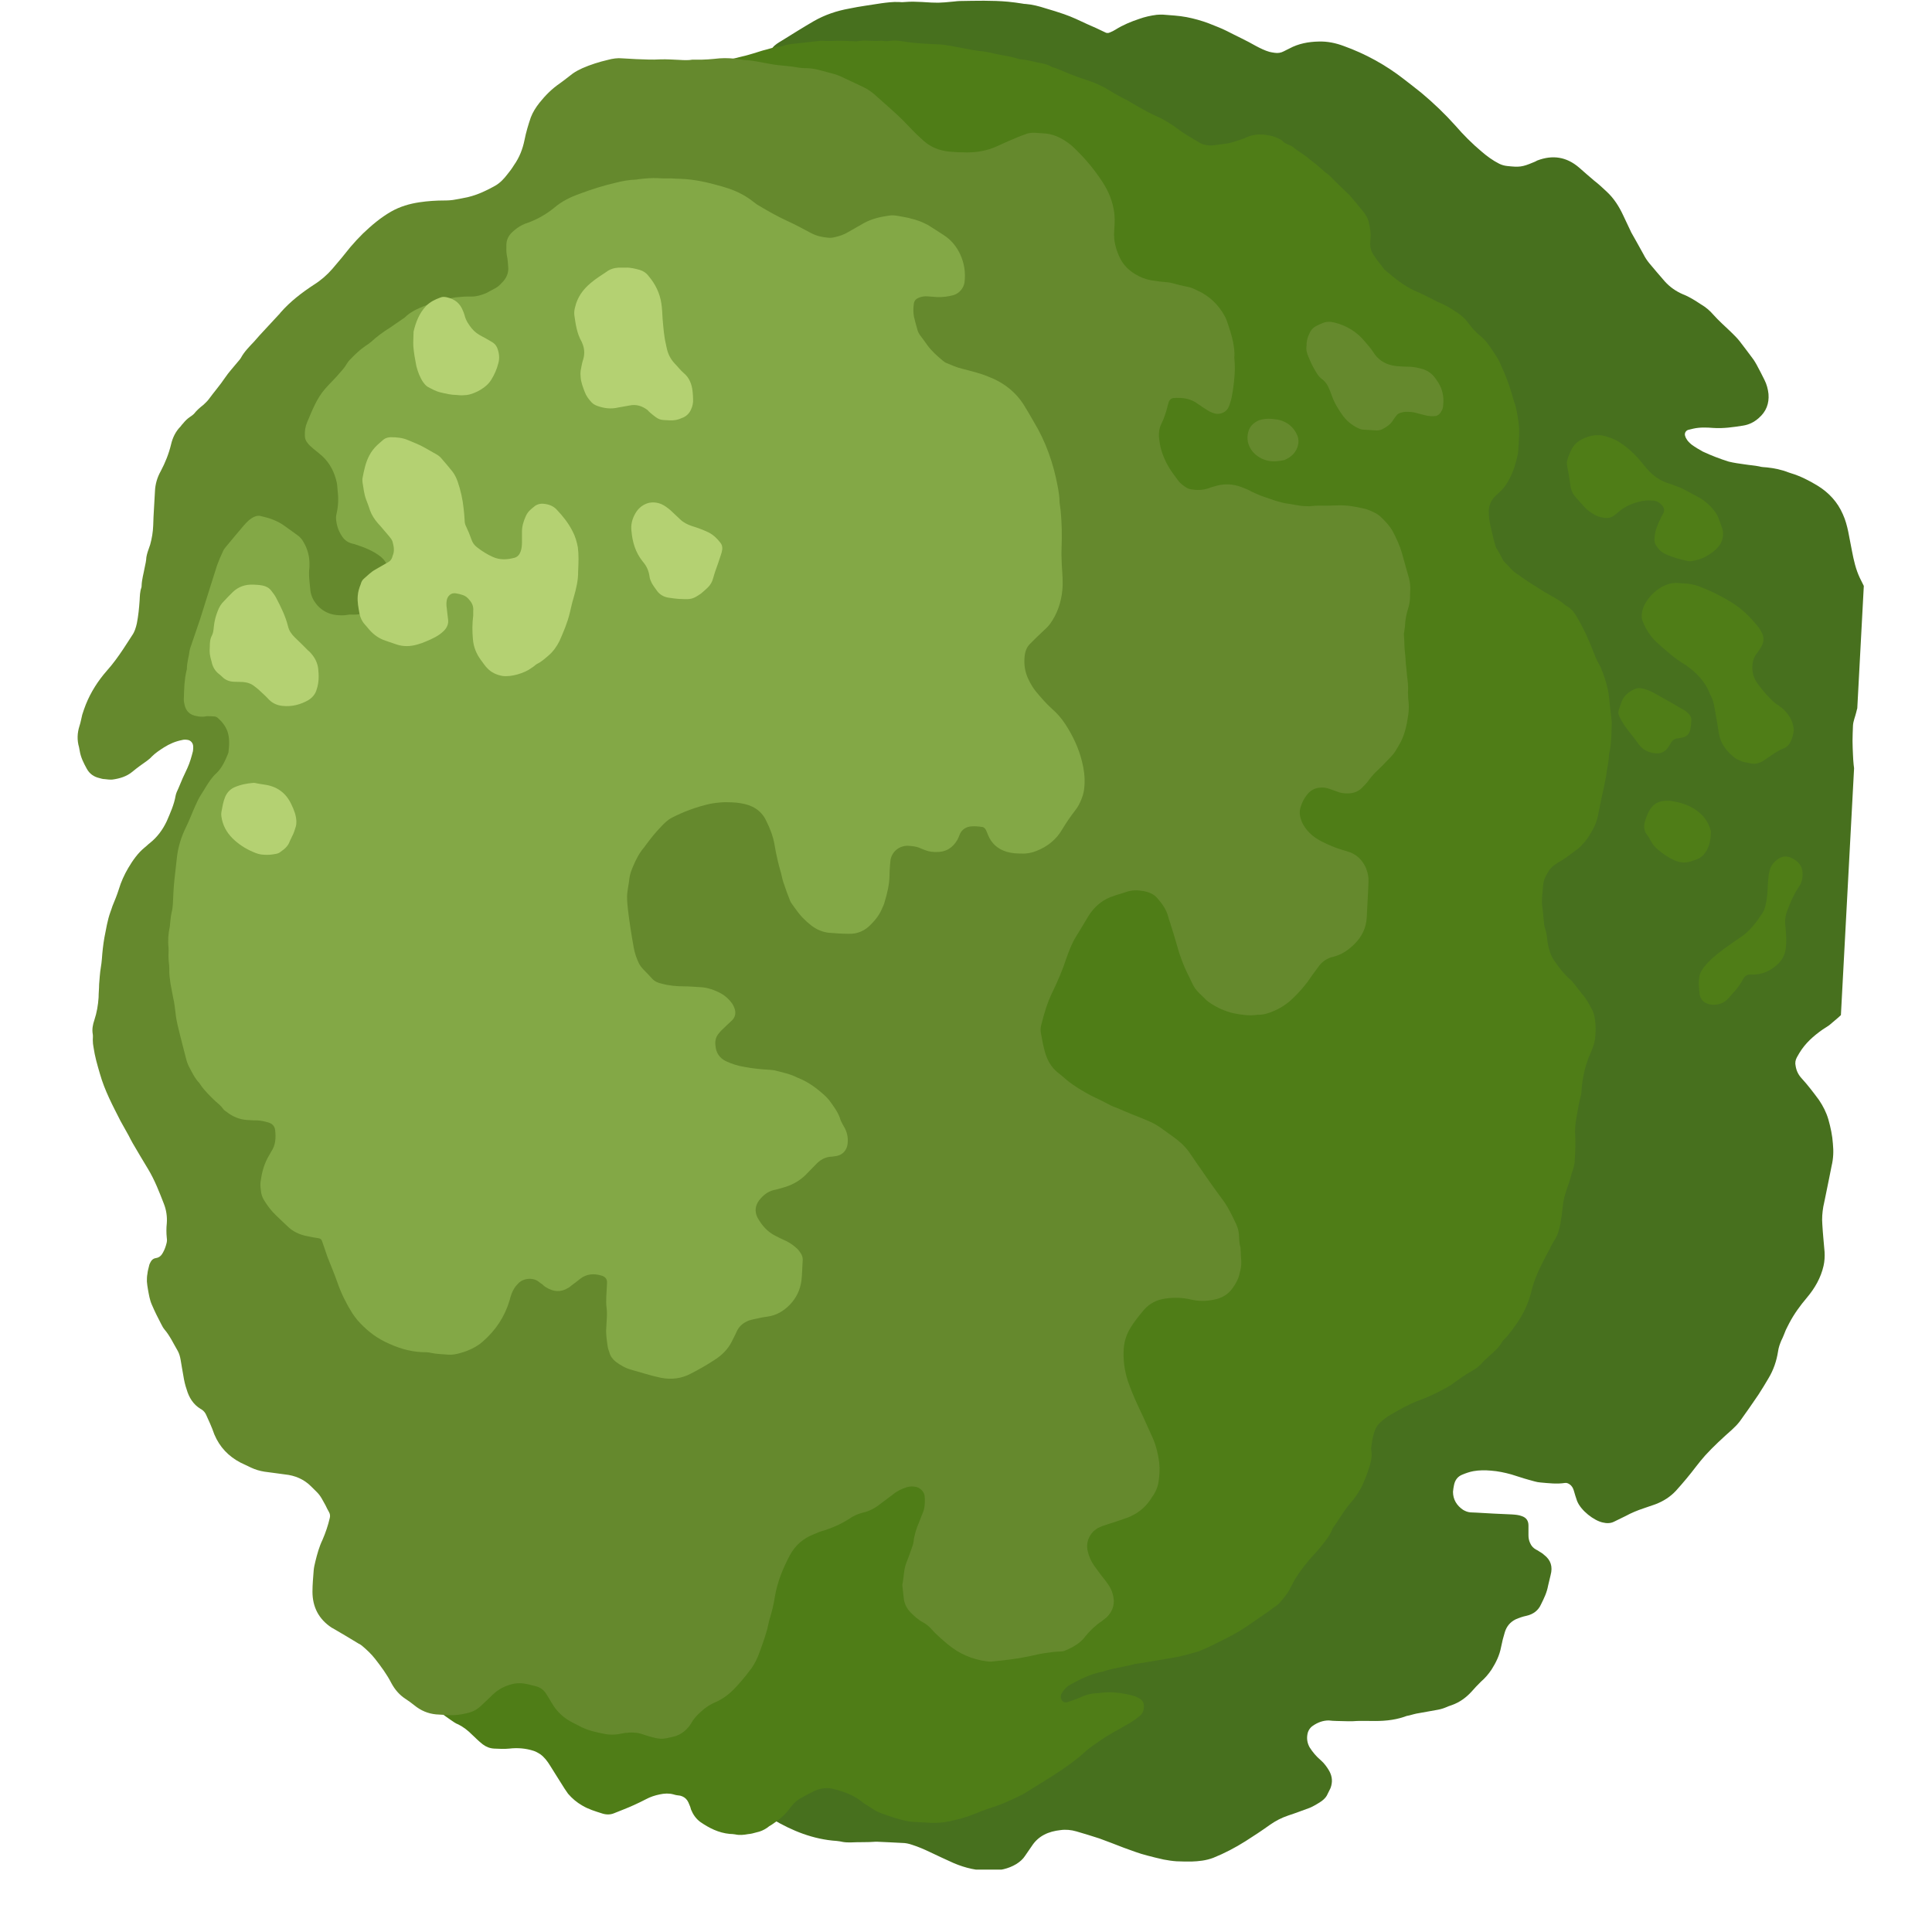 <svg xmlns="http://www.w3.org/2000/svg" xmlns:xlink="http://www.w3.org/1999/xlink" width="40" zoomAndPan="magnify" viewBox="0 0 30 30" height="40" preserveAspectRatio="xMidYMid meet" version="1.0"><defs><clipPath id="fb465842cd"><path d="M 7 0 L 29.516 0 L 29.516 29.031 L 7 29.031 Z M 7 0 " clip-rule="nonzero"/></clipPath><clipPath id="09d5ffcab8"><path d="M 0.297 28.266 L 1.844 -0.727 L 29.387 0.742 L 27.84 29.734 Z M 0.297 28.266 " clip-rule="nonzero"/></clipPath><clipPath id="3a6061750a"><path d="M 0.297 28.266 L 1.844 -0.727 L 29.387 0.742 L 27.84 29.734 Z M 0.297 28.266 " clip-rule="nonzero"/></clipPath><clipPath id="990d0cabdb"><path d="M 5 0 L 26 0 L 26 29 L 5 29 Z M 5 0 " clip-rule="nonzero"/></clipPath><clipPath id="da37f155ce"><path d="M 0.297 28.266 L 1.844 -0.727 L 29.387 0.742 L 27.84 29.734 Z M 0.297 28.266 " clip-rule="nonzero"/></clipPath><clipPath id="94cafda15e"><path d="M 0.297 28.266 L 1.844 -0.727 L 29.387 0.742 L 27.84 29.734 Z M 0.297 28.266 " clip-rule="nonzero"/></clipPath><clipPath id="1a27e43c8d"><path d="M 25 9 L 28 9 L 28 12 L 25 12 Z M 25 9 " clip-rule="nonzero"/></clipPath><clipPath id="e452c1fa69"><path d="M 0.297 28.266 L 1.844 -0.727 L 29.387 0.742 L 27.84 29.734 Z M 0.297 28.266 " clip-rule="nonzero"/></clipPath><clipPath id="0e6f1ca480"><path d="M 0.297 28.266 L 1.844 -0.727 L 29.387 0.742 L 27.84 29.734 Z M 0.297 28.266 " clip-rule="nonzero"/></clipPath><clipPath id="1f0155e4d5"><path d="M 24 6 L 27 6 L 27 9 L 24 9 Z M 24 6 " clip-rule="nonzero"/></clipPath><clipPath id="0397f53b42"><path d="M 0.297 28.266 L 1.844 -0.727 L 29.387 0.742 L 27.84 29.734 Z M 0.297 28.266 " clip-rule="nonzero"/></clipPath><clipPath id="54453a791c"><path d="M 0.297 28.266 L 1.844 -0.727 L 29.387 0.742 L 27.84 29.734 Z M 0.297 28.266 " clip-rule="nonzero"/></clipPath><clipPath id="3a08c9468b"><path d="M 26 13 L 28 13 L 28 16 L 26 16 Z M 26 13 " clip-rule="nonzero"/></clipPath><clipPath id="39e61b3937"><path d="M 0.297 28.266 L 1.844 -0.727 L 29.387 0.742 L 27.84 29.734 Z M 0.297 28.266 " clip-rule="nonzero"/></clipPath><clipPath id="f1e749072a"><path d="M 0.297 28.266 L 1.844 -0.727 L 29.387 0.742 L 27.84 29.734 Z M 0.297 28.266 " clip-rule="nonzero"/></clipPath><clipPath id="0498dac6f9"><path d="M 25 10 L 27 10 L 27 12 L 25 12 Z M 25 10 " clip-rule="nonzero"/></clipPath><clipPath id="291496c823"><path d="M 0.297 28.266 L 1.844 -0.727 L 29.387 0.742 L 27.84 29.734 Z M 0.297 28.266 " clip-rule="nonzero"/></clipPath><clipPath id="12ba1a3967"><path d="M 0.297 28.266 L 1.844 -0.727 L 29.387 0.742 L 27.84 29.734 Z M 0.297 28.266 " clip-rule="nonzero"/></clipPath><clipPath id="adc545cff2"><path d="M 25 12 L 27 12 L 27 14 L 25 14 Z M 25 12 " clip-rule="nonzero"/></clipPath><clipPath id="06c1c06ba4"><path d="M 0.297 28.266 L 1.844 -0.727 L 29.387 0.742 L 27.84 29.734 Z M 0.297 28.266 " clip-rule="nonzero"/></clipPath><clipPath id="7db447168a"><path d="M 0.297 28.266 L 1.844 -0.727 L 29.387 0.742 L 27.84 29.734 Z M 0.297 28.266 " clip-rule="nonzero"/></clipPath><clipPath id="6bafaeda9e"><path d="M 1 0 L 22 0 L 22 27 L 1 27 Z M 1 0 " clip-rule="nonzero"/></clipPath><clipPath id="60b1195933"><path d="M 0.297 28.266 L 1.844 -0.727 L 29.387 0.742 L 27.84 29.734 Z M 0.297 28.266 " clip-rule="nonzero"/></clipPath><clipPath id="98b5e7249e"><path d="M 0.297 28.266 L 1.844 -0.727 L 29.387 0.742 L 27.84 29.734 Z M 0.297 28.266 " clip-rule="nonzero"/></clipPath><clipPath id="be716b2b3f"><path d="M 20 4 L 23 4 L 23 7 L 20 7 Z M 20 4 " clip-rule="nonzero"/></clipPath><clipPath id="f509d93ea6"><path d="M 0.297 28.266 L 1.844 -0.727 L 29.387 0.742 L 27.84 29.734 Z M 0.297 28.266 " clip-rule="nonzero"/></clipPath><clipPath id="e3c54bdf05"><path d="M 0.297 28.266 L 1.844 -0.727 L 29.387 0.742 L 27.84 29.734 Z M 0.297 28.266 " clip-rule="nonzero"/></clipPath><clipPath id="ae291d04c9"><path d="M 19 6 L 21 6 L 21 8 L 19 8 Z M 19 6 " clip-rule="nonzero"/></clipPath><clipPath id="9f8f3ede62"><path d="M 0.297 28.266 L 1.844 -0.727 L 29.387 0.742 L 27.84 29.734 Z M 0.297 28.266 " clip-rule="nonzero"/></clipPath><clipPath id="a4818e19f5"><path d="M 0.297 28.266 L 1.844 -0.727 L 29.387 0.742 L 27.84 29.734 Z M 0.297 28.266 " clip-rule="nonzero"/></clipPath><clipPath id="324fd4ebda"><path d="M 2 2 L 17 2 L 17 22 L 2 22 Z M 2 2 " clip-rule="nonzero"/></clipPath><clipPath id="a9c9b0cc07"><path d="M 0.297 28.266 L 1.844 -0.727 L 29.387 0.742 L 27.84 29.734 Z M 0.297 28.266 " clip-rule="nonzero"/></clipPath><clipPath id="8d8e61ba24"><path d="M 0.297 28.266 L 1.844 -0.727 L 29.387 0.742 L 27.84 29.734 Z M 0.297 28.266 " clip-rule="nonzero"/></clipPath><clipPath id="9ea582ac1b"><path d="M 5 6 L 9 6 L 9 11 L 5 11 Z M 5 6 " clip-rule="nonzero"/></clipPath><clipPath id="41c01c31ff"><path d="M 0.297 28.266 L 1.844 -0.727 L 29.387 0.742 L 27.84 29.734 Z M 0.297 28.266 " clip-rule="nonzero"/></clipPath><clipPath id="8c77dbb7b8"><path d="M 0.297 28.266 L 1.844 -0.727 L 29.387 0.742 L 27.84 29.734 Z M 0.297 28.266 " clip-rule="nonzero"/></clipPath><clipPath id="1a874ba1e4"><path d="M 8 4 L 11 4 L 11 7 L 8 7 Z M 8 4 " clip-rule="nonzero"/></clipPath><clipPath id="6f2bb7e1cc"><path d="M 0.297 28.266 L 1.844 -0.727 L 29.387 0.742 L 27.84 29.734 Z M 0.297 28.266 " clip-rule="nonzero"/></clipPath><clipPath id="e794449a41"><path d="M 0.297 28.266 L 1.844 -0.727 L 29.387 0.742 L 27.84 29.734 Z M 0.297 28.266 " clip-rule="nonzero"/></clipPath><clipPath id="53de70a25a"><path d="M 3 9 L 5 9 L 5 11 L 3 11 Z M 3 9 " clip-rule="nonzero"/></clipPath><clipPath id="a3dcc5f00c"><path d="M 0.297 28.266 L 1.844 -0.727 L 29.387 0.742 L 27.84 29.734 Z M 0.297 28.266 " clip-rule="nonzero"/></clipPath><clipPath id="1378134311"><path d="M 0.297 28.266 L 1.844 -0.727 L 29.387 0.742 L 27.84 29.734 Z M 0.297 28.266 " clip-rule="nonzero"/></clipPath><clipPath id="f4743b3ff0"><path d="M 6 4 L 8 4 L 8 7 L 6 7 Z M 6 4 " clip-rule="nonzero"/></clipPath><clipPath id="b177ee25b7"><path d="M 0.297 28.266 L 1.844 -0.727 L 29.387 0.742 L 27.84 29.734 Z M 0.297 28.266 " clip-rule="nonzero"/></clipPath><clipPath id="8ec13706b1"><path d="M 0.297 28.266 L 1.844 -0.727 L 29.387 0.742 L 27.84 29.734 Z M 0.297 28.266 " clip-rule="nonzero"/></clipPath><clipPath id="0f5fe97a46"><path d="M 9 7 L 12 7 L 12 10 L 9 10 Z M 9 7 " clip-rule="nonzero"/></clipPath><clipPath id="61968b5801"><path d="M 0.297 28.266 L 1.844 -0.727 L 29.387 0.742 L 27.84 29.734 Z M 0.297 28.266 " clip-rule="nonzero"/></clipPath><clipPath id="0c78e07d56"><path d="M 0.297 28.266 L 1.844 -0.727 L 29.387 0.742 L 27.84 29.734 Z M 0.297 28.266 " clip-rule="nonzero"/></clipPath><clipPath id="cdb2d28081"><path d="M 3 12 L 5 12 L 5 14 L 3 14 Z M 3 12 " clip-rule="nonzero"/></clipPath><clipPath id="a0063507d5"><path d="M 0.297 28.266 L 1.844 -0.727 L 29.387 0.742 L 27.84 29.734 Z M 0.297 28.266 " clip-rule="nonzero"/></clipPath><clipPath id="0bf315f897"><path d="M 0.297 28.266 L 1.844 -0.727 L 29.387 0.742 L 27.84 29.734 Z M 0.297 28.266 " clip-rule="nonzero"/></clipPath></defs><g clip-path="url(#fb465842cd)"><g clip-path="url(#09d5ffcab8)"><g clip-path="url(#3a6061750a)"><path fill="#47701e" d="M 7.203 13.422 C 7.219 13.168 7.23 12.91 7.246 12.656 C 7.25 12.559 7.258 12.465 7.277 12.371 C 7.285 12.34 7.285 12.309 7.289 12.277 C 7.293 12.223 7.297 12.172 7.297 12.121 C 7.309 11.957 7.344 11.797 7.355 11.633 C 7.363 11.535 7.391 11.438 7.406 11.336 C 7.414 11.297 7.418 11.258 7.418 11.219 C 7.426 11.156 7.43 11.09 7.445 11.027 C 7.453 10.984 7.457 10.941 7.461 10.898 C 7.465 10.828 7.477 10.754 7.488 10.684 C 7.504 10.605 7.516 10.527 7.531 10.449 C 7.562 10.312 7.59 10.176 7.617 10.039 C 7.633 9.969 7.648 9.898 7.66 9.828 C 7.695 9.641 7.73 9.453 7.77 9.266 C 7.793 9.164 7.824 9.062 7.848 8.965 C 7.871 8.867 7.898 8.77 7.922 8.672 C 7.945 8.555 7.984 8.441 8.012 8.324 C 8.113 7.926 8.242 7.535 8.363 7.145 C 8.387 7.062 8.422 6.984 8.453 6.91 C 8.492 6.809 8.531 6.707 8.555 6.602 C 8.559 6.59 8.562 6.578 8.566 6.566 C 8.668 6.277 8.758 5.984 8.883 5.703 C 8.918 5.629 8.945 5.555 8.973 5.48 C 9.039 5.289 9.117 5.109 9.219 4.934 C 9.305 4.781 9.383 4.625 9.457 4.465 C 9.496 4.383 9.539 4.301 9.578 4.219 C 9.637 4.098 9.691 3.98 9.75 3.859 C 9.785 3.785 9.824 3.711 9.863 3.637 C 9.918 3.543 9.969 3.449 10.012 3.348 C 10.066 3.227 10.129 3.113 10.191 2.996 C 10.262 2.875 10.324 2.75 10.395 2.629 C 10.434 2.562 10.477 2.492 10.523 2.426 C 10.621 2.277 10.723 2.129 10.832 1.988 C 10.855 1.953 10.879 1.922 10.898 1.887 C 10.961 1.789 11.031 1.695 11.105 1.609 C 11.203 1.496 11.301 1.387 11.395 1.273 C 11.461 1.195 11.531 1.125 11.613 1.066 C 11.656 1.039 11.699 1.008 11.73 0.969 C 11.77 0.922 11.816 0.883 11.867 0.852 C 11.914 0.82 11.961 0.789 11.996 0.742 C 12.031 0.695 12.086 0.664 12.137 0.633 C 12.301 0.531 12.469 0.426 12.637 0.328 C 12.809 0.23 12.992 0.168 13.188 0.133 C 13.352 0.098 13.52 0.078 13.684 0.051 C 13.773 0.039 13.867 0.027 13.957 0.031 C 13.992 0.035 14.023 0.035 14.055 0.031 C 14.145 0.023 14.23 0.027 14.316 0.031 C 14.57 0.047 14.57 0.047 14.82 0.023 C 14.848 0.02 14.875 0.016 14.902 0.016 C 15.156 0.012 15.406 0.004 15.656 0.027 C 15.73 0.035 15.801 0.043 15.871 0.055 C 15.891 0.059 15.91 0.062 15.93 0.062 C 16.035 0.07 16.137 0.098 16.234 0.129 C 16.332 0.156 16.426 0.188 16.52 0.219 C 16.645 0.262 16.766 0.32 16.883 0.375 C 16.977 0.414 17.066 0.457 17.156 0.5 C 17.18 0.516 17.211 0.516 17.234 0.504 C 17.266 0.492 17.293 0.477 17.32 0.461 C 17.438 0.387 17.562 0.336 17.691 0.293 C 17.777 0.262 17.867 0.242 17.961 0.23 C 17.992 0.227 18.023 0.227 18.055 0.227 C 18.18 0.238 18.301 0.242 18.426 0.266 C 18.543 0.289 18.656 0.32 18.77 0.363 C 18.863 0.402 18.957 0.434 19.047 0.48 C 19.199 0.559 19.355 0.629 19.504 0.715 C 19.57 0.75 19.641 0.785 19.711 0.805 C 19.738 0.812 19.766 0.816 19.793 0.82 C 19.844 0.828 19.891 0.82 19.934 0.797 C 19.961 0.781 19.992 0.77 20.02 0.754 C 20.164 0.676 20.32 0.648 20.48 0.645 C 20.613 0.641 20.742 0.668 20.867 0.715 C 21.203 0.836 21.516 1.008 21.797 1.227 C 21.891 1.297 21.98 1.371 22.07 1.441 C 22.258 1.598 22.434 1.766 22.598 1.949 C 22.723 2.094 22.859 2.23 23.004 2.352 C 23.09 2.426 23.18 2.492 23.281 2.543 C 23.32 2.562 23.363 2.574 23.406 2.578 C 23.59 2.598 23.637 2.594 23.805 2.523 C 23.828 2.516 23.848 2.504 23.871 2.492 C 24.109 2.402 24.324 2.434 24.52 2.602 C 24.598 2.672 24.676 2.738 24.754 2.805 C 24.824 2.859 24.887 2.918 24.953 2.98 C 25.062 3.082 25.141 3.207 25.203 3.34 C 25.246 3.43 25.289 3.523 25.332 3.613 C 25.359 3.66 25.387 3.711 25.414 3.758 C 25.449 3.82 25.484 3.883 25.52 3.949 C 25.543 3.996 25.574 4.043 25.609 4.086 C 25.691 4.184 25.77 4.277 25.852 4.371 C 25.93 4.457 26.023 4.523 26.133 4.57 C 26.234 4.609 26.324 4.668 26.414 4.727 C 26.488 4.77 26.551 4.824 26.605 4.887 C 26.688 4.98 26.781 5.062 26.871 5.148 C 26.918 5.195 26.969 5.242 27.012 5.297 C 27.086 5.391 27.156 5.488 27.227 5.582 C 27.246 5.609 27.262 5.637 27.277 5.664 C 27.32 5.742 27.359 5.82 27.398 5.898 C 27.434 5.969 27.453 6.043 27.461 6.117 C 27.473 6.266 27.426 6.391 27.309 6.492 C 27.238 6.555 27.16 6.594 27.066 6.609 C 26.914 6.633 26.758 6.656 26.602 6.645 C 26.5 6.637 26.395 6.633 26.293 6.656 C 26.266 6.664 26.238 6.668 26.211 6.676 C 26.172 6.691 26.152 6.734 26.168 6.773 C 26.172 6.789 26.18 6.805 26.188 6.816 C 26.207 6.852 26.238 6.879 26.27 6.906 C 26.324 6.945 26.383 6.98 26.441 7.012 C 26.574 7.074 26.707 7.125 26.844 7.168 C 26.926 7.188 27.008 7.199 27.094 7.211 C 27.168 7.223 27.242 7.227 27.316 7.242 C 27.355 7.254 27.395 7.254 27.438 7.258 C 27.551 7.27 27.664 7.293 27.773 7.336 C 27.785 7.34 27.797 7.344 27.809 7.348 C 27.953 7.391 28.09 7.461 28.219 7.539 C 28.398 7.648 28.535 7.797 28.617 7.988 C 28.656 8.074 28.68 8.164 28.699 8.254 C 28.719 8.355 28.738 8.457 28.758 8.559 C 28.785 8.699 28.816 8.84 28.879 8.973 C 28.941 9.098 29.004 9.223 29.062 9.348 C 29.082 9.387 29.102 9.43 29.121 9.469 C 29.133 9.492 29.145 9.52 29.148 9.547 C 29.176 9.664 29.195 9.781 29.188 9.902 C 29.18 10.02 29.168 10.141 29.137 10.258 C 29.098 10.402 29.055 10.547 28.984 10.684 C 28.969 10.707 28.957 10.734 28.941 10.758 C 28.895 10.852 28.848 10.949 28.824 11.059 C 28.809 11.125 28.777 11.195 28.773 11.266 C 28.77 11.348 28.766 11.426 28.766 11.504 C 28.766 11.578 28.77 11.648 28.773 11.723 C 28.777 11.82 28.785 11.922 28.805 12.02 C 28.836 12.18 28.863 12.34 28.891 12.5 C 28.906 12.57 28.914 12.637 28.918 12.703 C 28.926 12.797 28.945 12.895 28.965 12.988 C 28.98 13.094 29 13.199 29.012 13.309 C 29.023 13.438 29.02 13.57 29 13.703 C 28.988 13.801 28.957 13.895 28.926 13.992 C 28.902 14.051 28.887 14.113 28.871 14.176 C 28.848 14.285 28.84 14.395 28.859 14.508 C 28.871 14.59 28.883 14.672 28.879 14.758 C 28.879 14.77 28.879 14.781 28.879 14.793 C 28.895 14.902 28.883 15.008 28.883 15.117 C 28.879 15.242 28.848 15.363 28.801 15.477 C 28.773 15.559 28.727 15.625 28.664 15.688 C 28.582 15.77 28.496 15.844 28.406 15.918 C 28.375 15.941 28.34 15.961 28.305 15.984 C 28.16 16.086 28.031 16.199 27.938 16.355 C 27.926 16.375 27.914 16.395 27.902 16.418 C 27.879 16.461 27.871 16.504 27.883 16.555 C 27.895 16.629 27.926 16.691 27.977 16.746 C 28.074 16.852 28.16 16.965 28.246 17.082 C 28.309 17.176 28.359 17.273 28.391 17.383 C 28.426 17.508 28.453 17.633 28.461 17.758 C 28.473 17.875 28.469 17.988 28.441 18.105 C 28.414 18.234 28.391 18.363 28.363 18.492 C 28.348 18.574 28.328 18.656 28.312 18.738 C 28.297 18.828 28.289 18.918 28.297 19.012 C 28.305 19.156 28.32 19.297 28.332 19.441 C 28.336 19.512 28.332 19.586 28.316 19.656 C 28.273 19.844 28.18 20.004 28.059 20.148 C 27.953 20.273 27.859 20.402 27.785 20.543 C 27.766 20.578 27.75 20.613 27.73 20.652 C 27.707 20.707 27.688 20.762 27.66 20.816 C 27.637 20.871 27.617 20.926 27.609 20.988 C 27.586 21.133 27.539 21.273 27.461 21.402 C 27.41 21.488 27.359 21.574 27.305 21.656 C 27.211 21.797 27.113 21.934 27.016 22.07 C 26.98 22.117 26.938 22.16 26.895 22.199 C 26.75 22.328 26.609 22.457 26.48 22.598 C 26.43 22.656 26.379 22.715 26.336 22.773 C 26.238 22.902 26.137 23.023 26.027 23.145 C 25.938 23.242 25.828 23.312 25.703 23.359 C 25.641 23.379 25.582 23.402 25.52 23.422 C 25.426 23.453 25.332 23.492 25.246 23.539 C 25.184 23.57 25.125 23.598 25.062 23.629 C 25.008 23.656 24.949 23.656 24.887 23.641 C 24.754 23.613 24.547 23.457 24.488 23.305 C 24.469 23.25 24.453 23.199 24.438 23.145 C 24.426 23.105 24.406 23.07 24.371 23.047 C 24.352 23.035 24.328 23.023 24.301 23.027 C 24.176 23.047 24.047 23.031 23.922 23.02 C 23.855 23.016 23.797 22.992 23.734 22.977 C 23.645 22.953 23.559 22.922 23.469 22.895 C 23.367 22.867 23.262 22.844 23.152 22.836 C 23.062 22.828 22.969 22.828 22.879 22.844 C 22.82 22.855 22.762 22.875 22.707 22.898 C 22.637 22.926 22.594 22.98 22.578 23.059 C 22.57 23.094 22.566 23.129 22.562 23.164 C 22.562 23.285 22.621 23.379 22.719 23.445 C 22.754 23.465 22.789 23.48 22.832 23.484 C 22.863 23.484 22.895 23.488 22.926 23.488 C 23.109 23.5 23.293 23.508 23.477 23.516 C 23.531 23.52 23.582 23.523 23.633 23.543 C 23.699 23.566 23.734 23.613 23.734 23.688 C 23.734 23.738 23.734 23.789 23.734 23.84 C 23.734 23.883 23.742 23.922 23.758 23.957 C 23.777 24.004 23.809 24.039 23.852 24.062 C 23.871 24.07 23.887 24.082 23.906 24.094 C 23.93 24.109 23.953 24.121 23.973 24.141 C 24.082 24.223 24.113 24.328 24.078 24.457 C 24.066 24.512 24.051 24.566 24.039 24.621 C 24.02 24.727 23.977 24.816 23.93 24.91 C 23.887 25.008 23.809 25.066 23.703 25.09 C 23.645 25.102 23.59 25.121 23.535 25.145 C 23.449 25.188 23.395 25.254 23.367 25.344 C 23.344 25.418 23.324 25.496 23.309 25.574 C 23.285 25.703 23.23 25.816 23.16 25.926 C 23.113 25.996 23.059 26.059 22.996 26.113 C 22.945 26.164 22.895 26.215 22.848 26.27 C 22.762 26.363 22.664 26.434 22.543 26.477 C 22.508 26.488 22.477 26.5 22.441 26.516 C 22.395 26.535 22.344 26.547 22.293 26.555 C 22.207 26.57 22.117 26.586 22.031 26.602 C 21.98 26.609 21.93 26.625 21.883 26.637 C 21.855 26.641 21.828 26.648 21.801 26.66 C 21.637 26.715 21.465 26.727 21.293 26.723 C 21.195 26.723 21.102 26.719 21.004 26.727 C 20.922 26.73 20.836 26.723 20.754 26.723 C 20.715 26.723 20.672 26.719 20.633 26.715 C 20.543 26.715 20.461 26.746 20.387 26.797 C 20.34 26.828 20.309 26.879 20.301 26.934 C 20.289 27.004 20.301 27.07 20.336 27.133 C 20.383 27.207 20.438 27.273 20.508 27.332 C 20.562 27.379 20.605 27.438 20.641 27.5 C 20.688 27.586 20.695 27.672 20.66 27.766 C 20.641 27.805 20.621 27.844 20.602 27.883 C 20.582 27.918 20.551 27.945 20.52 27.969 C 20.461 28.008 20.398 28.047 20.332 28.074 C 20.223 28.113 20.113 28.156 20.004 28.191 C 19.898 28.227 19.809 28.273 19.719 28.336 C 19.594 28.426 19.469 28.508 19.34 28.59 C 19.18 28.691 19.016 28.777 18.84 28.848 C 18.727 28.891 18.613 28.902 18.5 28.906 C 18.422 28.906 18.348 28.906 18.27 28.902 C 18.203 28.898 18.137 28.887 18.07 28.875 C 17.984 28.855 17.898 28.836 17.812 28.812 C 17.688 28.781 17.57 28.734 17.449 28.691 C 17.324 28.641 17.195 28.594 17.07 28.547 C 16.953 28.508 16.832 28.473 16.715 28.438 C 16.633 28.414 16.547 28.406 16.465 28.418 C 16.285 28.438 16.125 28.504 16.02 28.668 C 15.988 28.715 15.953 28.766 15.918 28.816 C 15.883 28.871 15.836 28.91 15.781 28.945 C 15.656 29.02 15.52 29.047 15.379 29.047 C 15.18 29.051 14.992 29.008 14.809 28.93 C 14.684 28.875 14.562 28.816 14.438 28.758 C 14.348 28.715 14.258 28.676 14.16 28.645 C 14.113 28.629 14.062 28.617 14.008 28.617 C 13.879 28.609 13.746 28.605 13.613 28.598 C 13.609 28.598 13.605 28.598 13.602 28.598 C 13.469 28.609 13.34 28.602 13.207 28.609 C 13.168 28.609 13.129 28.609 13.09 28.602 C 13.059 28.594 13.023 28.59 12.992 28.586 C 12.629 28.562 12.301 28.43 11.992 28.246 C 11.965 28.227 11.938 28.203 11.91 28.18 C 11.871 28.141 11.828 28.105 11.781 28.07 C 11.738 28.031 11.688 27.996 11.641 27.957 C 11.555 27.891 11.48 27.816 11.406 27.738 C 11.316 27.641 11.223 27.551 11.125 27.457 C 11.016 27.352 10.902 27.25 10.793 27.148 C 10.766 27.121 10.738 27.09 10.715 27.055 C 10.645 26.953 10.57 26.848 10.488 26.75 C 10.469 26.727 10.457 26.703 10.445 26.676 C 10.43 26.645 10.418 26.609 10.402 26.578 C 10.383 26.543 10.367 26.508 10.344 26.473 C 10.27 26.363 10.195 26.258 10.129 26.145 C 10.09 26.082 10.043 26.027 10.008 25.965 C 9.988 25.934 9.973 25.902 9.953 25.871 C 9.934 25.832 9.914 25.793 9.898 25.754 C 9.844 25.641 9.773 25.539 9.715 25.43 C 9.633 25.285 9.562 25.141 9.492 24.992 C 9.453 24.914 9.418 24.832 9.379 24.754 C 9.332 24.66 9.297 24.562 9.254 24.469 C 9.238 24.422 9.223 24.379 9.203 24.332 C 9.117 24.152 9.051 23.965 8.973 23.781 C 8.961 23.746 8.945 23.715 8.93 23.684 C 8.879 23.594 8.848 23.5 8.816 23.406 C 8.805 23.375 8.797 23.344 8.793 23.312 C 8.785 23.262 8.77 23.211 8.746 23.164 C 8.719 23.113 8.699 23.055 8.676 23 C 8.621 22.852 8.562 22.703 8.504 22.551 C 8.492 22.523 8.477 22.496 8.465 22.465 C 8.445 22.426 8.43 22.387 8.414 22.344 C 8.402 22.32 8.398 22.297 8.391 22.277 C 8.336 22.16 8.305 22.035 8.277 21.91 C 8.266 21.855 8.246 21.805 8.227 21.75 C 8.191 21.66 8.164 21.57 8.145 21.477 C 8.129 21.379 8.102 21.281 8.066 21.188 C 8.039 21.105 8.012 21.02 7.984 20.938 C 7.934 20.758 7.887 20.574 7.828 20.395 C 7.777 20.238 7.73 20.074 7.699 19.91 C 7.676 19.789 7.641 19.672 7.613 19.551 C 7.598 19.492 7.594 19.434 7.582 19.375 C 7.555 19.234 7.523 19.098 7.496 18.961 C 7.461 18.781 7.422 18.602 7.387 18.422 C 7.367 18.297 7.344 18.172 7.316 18.047 C 7.289 17.938 7.285 17.824 7.266 17.715 C 7.262 17.68 7.258 17.645 7.254 17.609 C 7.234 17.457 7.215 17.309 7.223 17.156 C 7.223 17.137 7.223 17.113 7.219 17.094 C 7.207 17.023 7.215 16.953 7.211 16.879 C 7.207 16.766 7.199 16.648 7.203 16.531 C 7.188 16.438 7.195 16.34 7.199 16.246 C 7.203 16.172 7.199 16.094 7.195 16.02 C 7.188 15.902 7.18 15.789 7.18 15.672 C 7.18 15.551 7.168 15.434 7.172 15.312 C 7.16 15.223 7.164 15.129 7.168 15.039 C 7.168 15.023 7.168 15.004 7.164 14.988 C 7.148 14.883 7.156 14.773 7.164 14.668 C 7.168 14.586 7.168 14.508 7.16 14.426 C 7.156 14.363 7.16 14.301 7.16 14.234 C 7.176 13.965 7.191 13.691 7.207 13.422 C 7.203 13.422 7.203 13.422 7.203 13.422 Z M 7.203 13.422 " fill-opacity="1" fill-rule="nonzero"/></g></g></g><g clip-path="url(#990d0cabdb)"><g clip-path="url(#da37f155ce)"><g clip-path="url(#94cafda15e)"><path fill="#4f7d17" d="M 13.801 0.637 C 13.777 0.641 13.75 0.637 13.727 0.637 C 13.707 0.637 13.688 0.629 13.668 0.633 C 13.547 0.645 13.43 0.617 13.309 0.641 C 13.297 0.645 13.285 0.641 13.273 0.641 C 13.191 0.637 13.105 0.633 13.023 0.633 C 12.938 0.633 12.855 0.641 12.773 0.633 C 12.766 0.633 12.754 0.633 12.746 0.633 C 12.605 0.648 12.461 0.664 12.32 0.68 C 12.27 0.684 12.223 0.691 12.18 0.707 C 12.16 0.715 12.141 0.719 12.121 0.723 C 12.043 0.723 11.973 0.75 11.898 0.77 C 11.832 0.785 11.77 0.809 11.703 0.828 C 11.645 0.844 11.59 0.863 11.531 0.875 C 11.43 0.898 11.328 0.926 11.23 0.953 C 11.121 0.98 11.012 1.008 10.906 1.035 C 10.828 1.039 10.758 1.062 10.684 1.082 C 10.535 1.121 10.391 1.164 10.254 1.227 C 10.23 1.238 10.207 1.25 10.191 1.262 C 10.023 1.391 9.879 1.539 9.766 1.715 C 9.742 1.754 9.719 1.789 9.691 1.824 C 9.652 1.879 9.621 1.941 9.594 2 C 9.562 2.062 9.531 2.125 9.5 2.184 C 9.445 2.293 9.391 2.402 9.363 2.527 C 9.336 2.648 9.312 2.77 9.305 2.891 C 9.301 2.953 9.297 3.012 9.285 3.07 C 9.266 3.16 9.262 3.254 9.234 3.34 C 9.23 3.352 9.23 3.363 9.23 3.375 C 9.227 3.504 9.191 3.629 9.18 3.758 C 9.168 3.855 9.152 3.953 9.148 4.055 C 9.145 4.102 9.141 4.148 9.129 4.195 C 9.117 4.25 9.109 4.305 9.105 4.363 C 9.098 4.504 9.09 4.648 9.082 4.793 C 9.082 4.855 9.082 4.922 9.086 4.984 C 9.086 5.031 9.09 5.082 9.086 5.129 C 9.082 5.336 9.082 5.336 9.105 5.547 C 9.117 5.652 9.133 5.762 9.125 5.867 C 9.121 5.898 9.125 5.934 9.125 5.965 C 9.145 6.16 9.164 6.352 9.188 6.547 C 9.211 6.758 9.23 6.969 9.25 7.18 C 9.262 7.289 9.258 7.402 9.238 7.512 C 9.234 7.551 9.23 7.59 9.227 7.633 C 9.219 7.73 9.215 7.832 9.195 7.93 C 9.18 8.02 9.172 8.109 9.164 8.203 C 9.164 8.227 9.16 8.25 9.156 8.273 C 9.133 8.391 9.109 8.508 9.086 8.625 C 9.059 8.766 9.031 8.906 9 9.047 C 8.984 9.121 8.973 9.199 8.957 9.27 C 8.914 9.449 8.867 9.625 8.82 9.805 C 8.809 9.863 8.797 9.922 8.781 9.98 C 8.766 10.066 8.746 10.152 8.727 10.238 C 8.703 10.359 8.676 10.48 8.648 10.602 C 8.637 10.668 8.625 10.734 8.609 10.801 C 8.594 10.883 8.574 10.965 8.559 11.047 C 8.531 11.176 8.508 11.305 8.48 11.434 C 8.449 11.574 8.414 11.711 8.391 11.855 C 8.379 11.918 8.367 11.98 8.352 12.043 C 8.32 12.172 8.285 12.305 8.254 12.438 C 8.227 12.543 8.195 12.652 8.172 12.762 C 8.16 12.836 8.137 12.91 8.113 12.98 C 8.074 13.102 8.039 13.227 8.008 13.348 C 8 13.375 7.996 13.402 7.988 13.43 C 7.902 13.703 7.824 13.98 7.734 14.254 C 7.648 14.523 7.566 14.797 7.477 15.066 C 7.402 15.293 7.34 15.523 7.266 15.75 C 7.258 15.77 7.254 15.789 7.246 15.809 C 7.184 16.051 7.117 16.293 7.035 16.531 C 7.027 16.562 7.016 16.594 7.008 16.625 C 6.949 16.852 6.883 17.078 6.801 17.301 C 6.75 17.438 6.719 17.582 6.688 17.727 C 6.672 17.805 6.66 17.883 6.645 17.961 C 6.625 18.062 6.605 18.168 6.586 18.27 C 6.57 18.352 6.559 18.434 6.539 18.516 C 6.5 18.695 6.465 18.875 6.43 19.055 C 6.406 19.172 6.387 19.289 6.355 19.406 C 6.34 19.469 6.328 19.531 6.324 19.594 C 6.32 19.617 6.316 19.641 6.309 19.664 C 6.289 19.781 6.258 19.898 6.254 20.02 C 6.25 20.051 6.246 20.082 6.238 20.113 C 6.215 20.227 6.184 20.34 6.18 20.453 C 6.18 20.469 6.18 20.48 6.176 20.492 C 6.152 20.582 6.148 20.68 6.141 20.777 C 6.137 20.824 6.133 20.871 6.121 20.918 C 6.113 20.945 6.109 20.973 6.105 21 C 6.09 21.09 6.078 21.18 6.059 21.27 C 6.031 21.406 6.008 21.539 5.996 21.672 C 5.996 21.727 5.984 21.777 5.973 21.828 C 5.949 21.93 5.93 22.039 5.922 22.145 C 5.914 22.285 5.879 22.422 5.875 22.562 C 5.875 22.566 5.871 22.57 5.871 22.574 C 5.848 22.656 5.844 22.738 5.84 22.824 C 5.84 22.91 5.832 23 5.832 23.086 C 5.828 23.129 5.828 23.176 5.832 23.219 C 5.836 23.27 5.836 23.32 5.828 23.371 C 5.824 23.398 5.824 23.422 5.824 23.445 C 5.824 23.512 5.824 23.582 5.82 23.648 C 5.82 23.648 5.824 23.648 5.824 23.648 C 5.816 23.75 5.812 23.848 5.809 23.949 C 5.805 23.988 5.805 24.027 5.809 24.066 C 5.816 24.16 5.824 24.25 5.836 24.34 C 5.848 24.445 5.852 24.547 5.883 24.648 C 5.895 24.68 5.898 24.711 5.902 24.742 C 5.922 24.824 5.941 24.906 5.961 24.988 C 5.98 25.074 6 25.156 6.023 25.242 C 6.031 25.277 6.039 25.312 6.051 25.348 C 6.074 25.406 6.098 25.465 6.121 25.523 C 6.152 25.609 6.188 25.688 6.234 25.762 C 6.27 25.812 6.301 25.863 6.309 25.926 C 6.312 25.945 6.324 25.969 6.336 25.992 C 6.363 26.043 6.391 26.098 6.422 26.148 C 6.449 26.199 6.488 26.246 6.531 26.293 C 6.598 26.363 6.668 26.438 6.738 26.508 C 6.77 26.539 6.805 26.566 6.836 26.59 C 6.891 26.633 6.949 26.672 7.004 26.711 C 7.039 26.734 7.074 26.762 7.117 26.777 C 7.195 26.816 7.266 26.871 7.328 26.934 C 7.355 26.957 7.379 26.984 7.406 27.008 C 7.434 27.035 7.465 27.062 7.496 27.086 C 7.547 27.125 7.605 27.148 7.672 27.152 C 7.754 27.156 7.832 27.16 7.91 27.152 C 8.039 27.137 8.168 27.148 8.289 27.188 C 8.324 27.199 8.355 27.219 8.387 27.238 C 8.453 27.285 8.5 27.348 8.543 27.418 C 8.617 27.535 8.691 27.656 8.766 27.773 C 8.785 27.801 8.801 27.824 8.82 27.852 C 8.883 27.926 8.957 27.988 9.039 28.035 C 9.137 28.094 9.242 28.125 9.352 28.16 C 9.414 28.18 9.477 28.18 9.535 28.156 C 9.641 28.113 9.746 28.074 9.848 28.027 C 9.91 28 9.969 27.969 10.031 27.938 C 10.098 27.902 10.168 27.879 10.246 27.863 C 10.316 27.848 10.387 27.844 10.457 27.863 C 10.492 27.875 10.527 27.879 10.562 27.883 C 10.609 27.895 10.645 27.918 10.672 27.957 C 10.684 27.977 10.695 27.996 10.703 28.02 C 10.715 28.043 10.723 28.07 10.73 28.098 C 10.762 28.176 10.805 28.238 10.871 28.289 C 11.012 28.387 11.16 28.461 11.332 28.477 C 11.359 28.477 11.387 28.48 11.414 28.484 C 11.484 28.5 11.551 28.492 11.617 28.48 C 11.66 28.477 11.703 28.465 11.746 28.453 C 11.805 28.441 11.859 28.418 11.91 28.383 C 11.934 28.363 11.957 28.348 11.98 28.336 C 12.094 28.262 12.199 28.176 12.277 28.062 C 12.324 28 12.379 27.949 12.449 27.914 C 12.512 27.879 12.574 27.844 12.641 27.812 C 12.742 27.766 12.852 27.75 12.965 27.785 C 12.98 27.789 12.996 27.793 13.012 27.797 C 13.141 27.836 13.262 27.883 13.367 27.965 C 13.414 28.004 13.465 28.035 13.516 28.066 C 13.57 28.102 13.625 28.137 13.684 28.156 C 13.773 28.188 13.867 28.223 13.957 28.246 C 14.027 28.266 14.098 28.285 14.168 28.289 C 14.266 28.293 14.359 28.301 14.457 28.305 C 14.551 28.309 14.648 28.301 14.742 28.281 C 14.867 28.254 14.992 28.223 15.109 28.176 C 15.199 28.141 15.289 28.102 15.379 28.074 C 15.523 28.031 15.664 27.969 15.801 27.902 C 15.832 27.887 15.867 27.871 15.895 27.855 C 16.094 27.73 16.293 27.613 16.484 27.484 C 16.562 27.43 16.641 27.375 16.715 27.316 C 16.781 27.266 16.836 27.211 16.898 27.16 C 17.02 27.07 17.145 26.98 17.277 26.906 C 17.371 26.852 17.465 26.801 17.559 26.746 C 17.602 26.719 17.645 26.688 17.684 26.656 C 17.746 26.613 17.766 26.551 17.762 26.477 C 17.758 26.434 17.738 26.402 17.703 26.379 C 17.66 26.352 17.617 26.336 17.57 26.324 C 17.406 26.285 17.238 26.262 17.07 26.289 C 17.051 26.293 17.031 26.293 17.012 26.293 C 16.938 26.297 16.871 26.316 16.805 26.344 C 16.73 26.379 16.656 26.402 16.578 26.43 C 16.574 26.434 16.562 26.434 16.555 26.434 C 16.52 26.438 16.484 26.414 16.477 26.375 C 16.469 26.352 16.469 26.328 16.48 26.305 C 16.512 26.246 16.555 26.195 16.617 26.16 C 16.773 26.074 16.93 25.996 17.105 25.961 C 17.121 25.961 17.137 25.953 17.148 25.949 C 17.305 25.898 17.469 25.883 17.629 25.836 C 17.637 25.836 17.652 25.836 17.664 25.832 C 17.691 25.828 17.719 25.824 17.746 25.82 C 17.891 25.797 18.035 25.77 18.184 25.746 C 18.316 25.727 18.449 25.688 18.578 25.652 C 18.613 25.645 18.648 25.629 18.68 25.613 C 18.777 25.574 18.867 25.527 18.961 25.48 C 19.094 25.414 19.223 25.348 19.348 25.262 C 19.508 25.152 19.672 25.043 19.828 24.926 C 19.848 24.91 19.867 24.895 19.879 24.879 C 19.938 24.809 20 24.738 20.039 24.652 C 20.051 24.629 20.066 24.605 20.078 24.578 C 20.137 24.465 20.215 24.363 20.293 24.266 C 20.34 24.203 20.395 24.152 20.445 24.094 C 20.539 23.98 20.641 23.871 20.695 23.73 C 20.699 23.727 20.699 23.723 20.703 23.719 C 20.789 23.602 20.859 23.469 20.957 23.355 C 21.035 23.266 21.105 23.168 21.156 23.059 C 21.203 22.957 21.242 22.852 21.273 22.746 C 21.293 22.672 21.309 22.598 21.293 22.52 C 21.289 22.504 21.289 22.488 21.293 22.473 C 21.305 22.387 21.316 22.301 21.348 22.215 C 21.367 22.164 21.395 22.121 21.434 22.086 C 21.484 22.043 21.539 21.996 21.598 21.965 C 21.734 21.887 21.875 21.805 22.023 21.75 C 22.164 21.699 22.297 21.637 22.426 21.566 C 22.488 21.535 22.543 21.5 22.598 21.457 C 22.68 21.398 22.762 21.34 22.848 21.293 C 22.918 21.254 22.98 21.207 23.035 21.141 C 23.055 21.117 23.082 21.098 23.102 21.078 C 23.18 21.004 23.262 20.941 23.316 20.852 C 23.32 20.84 23.328 20.832 23.336 20.82 C 23.414 20.746 23.477 20.656 23.539 20.57 C 23.66 20.402 23.742 20.219 23.789 20.016 C 23.801 19.973 23.812 19.93 23.828 19.891 C 23.879 19.742 23.953 19.605 24.023 19.469 C 24.047 19.426 24.07 19.383 24.09 19.34 C 24.105 19.316 24.117 19.289 24.133 19.266 C 24.188 19.184 24.211 19.094 24.23 19 C 24.246 18.914 24.258 18.824 24.266 18.738 C 24.273 18.648 24.297 18.562 24.324 18.48 C 24.355 18.395 24.383 18.309 24.406 18.219 C 24.43 18.148 24.453 18.082 24.453 18.008 C 24.461 17.867 24.469 17.723 24.457 17.578 C 24.457 17.535 24.461 17.488 24.465 17.445 C 24.473 17.383 24.484 17.32 24.496 17.258 C 24.508 17.188 24.52 17.117 24.539 17.047 C 24.551 17.004 24.559 16.961 24.559 16.918 C 24.574 16.715 24.621 16.523 24.703 16.34 C 24.711 16.32 24.719 16.301 24.727 16.281 C 24.754 16.215 24.77 16.148 24.773 16.074 C 24.781 15.988 24.777 15.906 24.766 15.824 C 24.758 15.773 24.746 15.73 24.727 15.688 C 24.68 15.598 24.633 15.508 24.566 15.434 C 24.52 15.379 24.48 15.32 24.434 15.266 C 24.414 15.242 24.398 15.219 24.375 15.203 C 24.277 15.117 24.203 15.016 24.129 14.91 C 24.074 14.824 24.047 14.73 24.031 14.633 C 24.023 14.559 24.016 14.488 23.992 14.418 C 23.984 14.398 23.98 14.375 23.977 14.348 C 23.973 14.309 23.969 14.27 23.965 14.23 C 23.961 14.172 23.953 14.113 23.945 14.051 C 23.938 13.953 23.953 13.852 23.961 13.754 C 23.965 13.695 23.98 13.645 24.008 13.594 C 24.066 13.488 24.09 13.461 24.191 13.395 C 24.207 13.387 24.219 13.379 24.234 13.371 C 24.332 13.312 24.422 13.238 24.516 13.168 C 24.535 13.152 24.555 13.133 24.574 13.109 C 24.629 13.055 24.668 12.992 24.707 12.926 C 24.754 12.852 24.789 12.77 24.809 12.684 C 24.84 12.523 24.875 12.363 24.91 12.203 C 24.918 12.156 24.93 12.109 24.938 12.062 C 24.949 11.953 24.98 11.844 24.984 11.73 C 24.984 11.707 24.992 11.684 24.996 11.66 C 25.023 11.523 25.023 11.383 25.027 11.242 C 25.027 11.23 25.027 11.219 25.027 11.207 C 25.016 11.117 25.008 11.023 24.996 10.934 C 24.988 10.863 24.984 10.789 24.969 10.719 C 24.945 10.605 24.91 10.496 24.867 10.391 C 24.859 10.367 24.848 10.344 24.836 10.324 C 24.785 10.242 24.754 10.152 24.719 10.062 C 24.656 9.902 24.582 9.746 24.496 9.598 C 24.453 9.52 24.402 9.449 24.32 9.406 C 24.293 9.391 24.273 9.367 24.246 9.348 C 24.211 9.324 24.18 9.305 24.145 9.285 C 24.074 9.242 24.004 9.207 23.938 9.164 C 23.816 9.086 23.691 9.012 23.578 8.926 C 23.488 8.875 23.43 8.793 23.359 8.723 C 23.348 8.715 23.34 8.699 23.332 8.684 C 23.305 8.629 23.277 8.578 23.246 8.527 C 23.234 8.516 23.23 8.5 23.223 8.484 C 23.207 8.422 23.188 8.363 23.176 8.301 C 23.168 8.262 23.156 8.223 23.148 8.184 C 23.129 8.102 23.117 8.02 23.117 7.934 C 23.121 7.848 23.152 7.77 23.215 7.707 C 23.234 7.691 23.25 7.672 23.266 7.66 C 23.391 7.555 23.457 7.414 23.512 7.266 C 23.531 7.207 23.547 7.145 23.562 7.082 C 23.566 7.059 23.574 7.035 23.574 7.012 C 23.582 6.855 23.602 6.699 23.578 6.543 C 23.562 6.457 23.555 6.371 23.527 6.285 C 23.504 6.219 23.484 6.148 23.465 6.082 C 23.422 5.938 23.367 5.801 23.305 5.668 C 23.289 5.625 23.27 5.586 23.246 5.551 C 23.211 5.492 23.172 5.438 23.133 5.379 C 23.094 5.324 23.051 5.27 23 5.227 C 22.918 5.164 22.855 5.09 22.793 5.008 C 22.75 4.945 22.691 4.898 22.629 4.855 C 22.531 4.789 22.434 4.73 22.324 4.688 C 22.305 4.676 22.281 4.668 22.262 4.656 C 22.184 4.617 22.105 4.574 22.023 4.539 C 21.945 4.508 21.875 4.469 21.801 4.422 C 21.703 4.359 21.617 4.285 21.527 4.211 C 21.516 4.203 21.508 4.195 21.5 4.188 C 21.441 4.109 21.379 4.039 21.328 3.957 C 21.289 3.898 21.273 3.836 21.277 3.766 C 21.277 3.742 21.281 3.715 21.281 3.691 C 21.289 3.617 21.273 3.539 21.258 3.469 C 21.246 3.398 21.211 3.34 21.168 3.285 C 21.098 3.199 21.027 3.113 20.953 3.027 C 20.938 3.012 20.918 2.996 20.902 2.98 C 20.828 2.906 20.75 2.836 20.68 2.762 C 20.648 2.73 20.617 2.699 20.578 2.676 C 20.562 2.664 20.551 2.648 20.535 2.637 C 20.5 2.605 20.461 2.574 20.426 2.543 C 20.398 2.52 20.367 2.5 20.34 2.477 C 20.258 2.402 20.156 2.352 20.07 2.277 C 20.055 2.266 20.035 2.258 20.016 2.25 C 19.984 2.238 19.949 2.223 19.926 2.199 C 19.875 2.152 19.816 2.133 19.754 2.113 C 19.613 2.078 19.477 2.074 19.344 2.137 C 19.336 2.145 19.324 2.148 19.312 2.152 C 19.215 2.184 19.117 2.223 19.012 2.234 C 18.949 2.242 18.887 2.25 18.824 2.258 C 18.754 2.262 18.688 2.25 18.625 2.215 C 18.512 2.145 18.391 2.082 18.281 1.996 C 18.176 1.918 18.062 1.848 17.941 1.797 C 17.855 1.758 17.77 1.711 17.688 1.664 C 17.629 1.629 17.57 1.598 17.512 1.562 C 17.441 1.527 17.367 1.488 17.301 1.449 C 17.168 1.363 17.031 1.293 16.883 1.246 C 16.789 1.215 16.699 1.184 16.609 1.148 C 16.52 1.113 16.43 1.066 16.332 1.039 C 16.262 0.996 16.184 0.984 16.105 0.969 C 16.023 0.949 15.941 0.93 15.859 0.922 C 15.832 0.922 15.809 0.914 15.789 0.906 C 15.672 0.871 15.555 0.859 15.438 0.832 C 15.379 0.816 15.32 0.805 15.262 0.797 C 15.152 0.789 15.047 0.766 14.941 0.746 C 14.812 0.723 14.684 0.691 14.551 0.688 C 14.523 0.688 14.496 0.684 14.469 0.684 C 14.316 0.676 14.164 0.668 14.012 0.641 C 13.941 0.629 13.871 0.625 13.801 0.637 Z M 13.801 0.637 " fill-opacity="1" fill-rule="nonzero"/></g></g></g><g clip-path="url(#1a27e43c8d)"><g clip-path="url(#e452c1fa69)"><g clip-path="url(#0e6f1ca480)"><path fill="#4f7d17" d="M 25.953 9.059 C 25.754 9.094 25.543 9.297 25.5 9.492 C 25.488 9.555 25.488 9.609 25.516 9.668 C 25.57 9.797 25.648 9.91 25.758 10.004 C 25.887 10.117 26.012 10.23 26.164 10.32 C 26.168 10.32 26.168 10.324 26.172 10.324 C 26.332 10.438 26.469 10.57 26.543 10.754 C 26.547 10.77 26.555 10.785 26.562 10.797 C 26.59 10.848 26.605 10.898 26.617 10.957 C 26.629 11.023 26.641 11.09 26.652 11.156 C 26.668 11.234 26.676 11.312 26.691 11.391 C 26.719 11.555 26.816 11.672 26.941 11.77 C 26.965 11.789 26.992 11.797 27.016 11.809 C 27.066 11.836 27.121 11.84 27.176 11.852 C 27.242 11.871 27.305 11.855 27.363 11.824 C 27.391 11.809 27.414 11.789 27.441 11.773 C 27.52 11.719 27.598 11.66 27.688 11.625 C 27.758 11.598 27.801 11.543 27.824 11.469 C 27.836 11.438 27.844 11.41 27.848 11.379 C 27.852 11.359 27.855 11.336 27.852 11.316 C 27.844 11.254 27.828 11.195 27.793 11.137 C 27.75 11.066 27.691 11.004 27.621 10.957 C 27.578 10.93 27.535 10.898 27.5 10.859 C 27.418 10.781 27.352 10.695 27.285 10.605 C 27.219 10.512 27.199 10.406 27.215 10.297 C 27.223 10.25 27.238 10.203 27.266 10.164 C 27.281 10.145 27.297 10.125 27.309 10.105 C 27.328 10.078 27.344 10.055 27.359 10.023 C 27.391 9.961 27.391 9.891 27.359 9.828 C 27.34 9.789 27.316 9.75 27.289 9.719 C 27.168 9.57 27.035 9.441 26.871 9.344 C 26.73 9.258 26.586 9.184 26.434 9.125 C 26.332 9.082 26.23 9.059 26.125 9.059 C 26.09 9.055 26.055 9.051 26.023 9.051 C 26 9.051 25.977 9.055 25.953 9.059 Z M 25.953 9.059 " fill-opacity="1" fill-rule="nonzero"/></g></g></g><g clip-path="url(#1f0155e4d5)"><g clip-path="url(#0397f53b42)"><g clip-path="url(#54453a791c)"><path fill="#4f7d17" d="M 24.406 6.973 C 24.379 7.027 24.352 7.086 24.336 7.148 C 24.328 7.18 24.328 7.211 24.336 7.242 C 24.355 7.336 24.371 7.43 24.383 7.527 C 24.391 7.59 24.41 7.652 24.453 7.703 C 24.512 7.77 24.566 7.836 24.629 7.898 C 24.66 7.93 24.695 7.953 24.734 7.977 C 24.785 8.012 24.84 8.031 24.902 8.039 C 24.965 8.051 25.02 8.039 25.07 8 C 25.094 7.984 25.113 7.965 25.137 7.945 C 25.234 7.863 25.352 7.812 25.477 7.785 C 25.527 7.773 25.574 7.77 25.602 7.77 C 25.637 7.773 25.652 7.773 25.668 7.773 C 25.727 7.777 25.773 7.805 25.812 7.852 C 25.84 7.883 25.848 7.922 25.832 7.961 C 25.82 7.984 25.809 8.004 25.797 8.027 C 25.746 8.129 25.699 8.234 25.691 8.352 C 25.688 8.395 25.691 8.434 25.715 8.469 C 25.75 8.527 25.797 8.574 25.859 8.602 C 25.969 8.656 26.086 8.684 26.203 8.711 C 26.234 8.719 26.266 8.715 26.297 8.707 C 26.395 8.691 26.48 8.652 26.559 8.598 C 26.617 8.559 26.668 8.516 26.707 8.457 C 26.754 8.387 26.77 8.281 26.742 8.203 C 26.723 8.145 26.699 8.082 26.676 8.023 C 26.66 7.988 26.637 7.953 26.613 7.922 C 26.551 7.848 26.48 7.781 26.398 7.734 C 26.312 7.688 26.23 7.641 26.145 7.598 C 26.102 7.574 26.059 7.559 26.012 7.543 C 25.969 7.523 25.922 7.512 25.879 7.496 C 25.738 7.445 25.629 7.352 25.539 7.238 C 25.488 7.176 25.438 7.113 25.383 7.059 C 25.309 6.984 25.227 6.918 25.141 6.863 C 25.074 6.82 25.004 6.797 24.93 6.773 C 24.801 6.738 24.676 6.762 24.559 6.824 C 24.492 6.859 24.441 6.906 24.406 6.973 Z M 24.406 6.973 " fill-opacity="1" fill-rule="nonzero"/></g></g></g><g clip-path="url(#3a08c9468b)"><g clip-path="url(#39e61b3937)"><g clip-path="url(#f1e749072a)"><path fill="#4f7d17" d="M 27.477 13.527 C 27.469 13.559 27.461 13.59 27.461 13.621 C 27.453 13.672 27.453 13.727 27.449 13.777 C 27.445 13.871 27.438 13.969 27.414 14.062 C 27.402 14.102 27.395 14.137 27.371 14.172 C 27.273 14.32 27.172 14.461 27.02 14.559 C 26.977 14.586 26.934 14.617 26.891 14.648 C 26.836 14.688 26.781 14.723 26.727 14.766 C 26.629 14.84 26.535 14.922 26.457 15.02 C 26.43 15.059 26.402 15.098 26.391 15.145 C 26.371 15.242 26.379 15.336 26.391 15.43 C 26.391 15.449 26.398 15.469 26.406 15.488 C 26.426 15.531 26.453 15.562 26.496 15.578 C 26.527 15.594 26.559 15.598 26.59 15.602 C 26.691 15.605 26.777 15.574 26.844 15.496 C 26.922 15.406 27.008 15.32 27.062 15.211 C 27.09 15.156 27.133 15.125 27.195 15.133 C 27.203 15.133 27.211 15.133 27.219 15.133 C 27.359 15.133 27.477 15.082 27.582 14.992 C 27.66 14.926 27.711 14.848 27.727 14.742 C 27.742 14.645 27.738 14.551 27.73 14.453 C 27.727 14.414 27.723 14.375 27.719 14.336 C 27.715 14.266 27.73 14.199 27.754 14.137 C 27.801 14.012 27.852 13.891 27.926 13.781 C 27.961 13.734 27.98 13.684 27.988 13.629 C 28 13.523 27.98 13.43 27.887 13.363 C 27.871 13.352 27.855 13.34 27.836 13.332 C 27.758 13.285 27.676 13.289 27.602 13.344 C 27.539 13.391 27.492 13.449 27.477 13.527 Z M 27.477 13.527 " fill-opacity="1" fill-rule="nonzero"/></g></g></g><g clip-path="url(#0498dac6f9)"><g clip-path="url(#291496c823)"><g clip-path="url(#12ba1a3967)"><path fill="#4f7d17" d="M 25.953 11.523 C 25.973 11.496 25.996 11.477 26.031 11.469 C 26.066 11.465 26.102 11.457 26.137 11.449 C 26.195 11.434 26.23 11.395 26.246 11.332 C 26.25 11.305 26.254 11.27 26.258 11.262 C 26.258 11.227 26.262 11.215 26.262 11.203 C 26.27 11.152 26.25 11.109 26.211 11.074 C 26.18 11.043 26.145 11.02 26.105 11 C 25.992 10.934 25.875 10.867 25.762 10.805 C 25.727 10.785 25.691 10.766 25.656 10.746 C 25.602 10.719 25.547 10.699 25.488 10.688 C 25.461 10.684 25.43 10.684 25.406 10.691 C 25.305 10.73 25.223 10.789 25.18 10.895 C 25.164 10.938 25.152 10.977 25.137 11.02 C 25.125 11.055 25.129 11.09 25.145 11.125 C 25.164 11.164 25.184 11.203 25.207 11.238 C 25.277 11.348 25.367 11.441 25.438 11.547 C 25.441 11.555 25.445 11.559 25.453 11.566 C 25.512 11.641 25.59 11.684 25.688 11.695 C 25.777 11.711 25.852 11.68 25.902 11.605 C 25.922 11.578 25.938 11.551 25.953 11.523 Z M 25.953 11.523 " fill-opacity="1" fill-rule="nonzero"/></g></g></g><g clip-path="url(#adc545cff2)"><g clip-path="url(#06c1c06ba4)"><g clip-path="url(#7db447168a)"><path fill="#4f7d17" d="M 25.609 12.59 C 25.578 12.648 25.555 12.707 25.539 12.77 C 25.523 12.836 25.527 12.902 25.574 12.961 C 25.598 12.992 25.617 13.027 25.637 13.062 C 25.664 13.113 25.699 13.156 25.742 13.191 C 25.82 13.258 25.906 13.316 26 13.359 C 26.082 13.395 26.164 13.402 26.246 13.379 C 26.281 13.367 26.316 13.355 26.348 13.344 C 26.402 13.324 26.445 13.289 26.477 13.242 C 26.543 13.152 26.562 13.047 26.566 12.938 C 26.57 12.914 26.562 12.891 26.555 12.867 C 26.523 12.77 26.469 12.688 26.391 12.621 C 26.254 12.504 26.094 12.457 25.926 12.434 C 25.906 12.434 25.895 12.434 25.883 12.434 C 25.762 12.434 25.668 12.48 25.609 12.59 Z M 25.609 12.59 " fill-opacity="1" fill-rule="nonzero"/></g></g></g><g clip-path="url(#6bafaeda9e)"><g clip-path="url(#60b1195933)"><g clip-path="url(#98b5e7249e)"><path fill="#65892d" d="M 11.172 0.906 C 11.055 0.918 10.934 0.93 10.812 0.926 C 10.793 0.926 10.773 0.926 10.754 0.926 C 10.688 0.938 10.617 0.934 10.551 0.93 C 10.449 0.926 10.352 0.918 10.25 0.922 C 10.129 0.93 10.004 0.922 9.879 0.918 C 9.809 0.914 9.738 0.91 9.664 0.906 C 9.59 0.898 9.512 0.91 9.438 0.93 C 9.305 0.961 9.168 1.004 9.043 1.059 C 8.992 1.082 8.941 1.109 8.895 1.141 C 8.828 1.191 8.762 1.246 8.695 1.293 C 8.57 1.379 8.469 1.48 8.375 1.598 C 8.32 1.668 8.273 1.742 8.242 1.824 C 8.203 1.938 8.168 2.055 8.145 2.172 C 8.117 2.312 8.066 2.445 7.98 2.566 C 7.949 2.617 7.914 2.664 7.875 2.711 C 7.824 2.777 7.766 2.84 7.691 2.883 C 7.559 2.957 7.422 3.023 7.273 3.059 C 7.207 3.074 7.141 3.086 7.074 3.098 C 7.02 3.109 6.965 3.113 6.906 3.113 C 6.777 3.113 6.645 3.121 6.512 3.141 C 6.359 3.164 6.211 3.207 6.074 3.285 C 5.91 3.379 5.773 3.496 5.637 3.625 C 5.57 3.691 5.504 3.762 5.441 3.836 C 5.352 3.949 5.258 4.062 5.16 4.176 C 5.078 4.27 4.984 4.352 4.879 4.418 C 4.688 4.543 4.508 4.68 4.355 4.855 C 4.348 4.867 4.336 4.879 4.324 4.891 C 4.227 4.996 4.129 5.102 4.031 5.207 C 4.004 5.238 3.973 5.273 3.945 5.305 C 3.871 5.383 3.793 5.461 3.742 5.555 C 3.727 5.582 3.703 5.605 3.684 5.629 C 3.621 5.707 3.551 5.781 3.496 5.863 C 3.418 5.98 3.324 6.086 3.242 6.199 C 3.219 6.23 3.188 6.258 3.16 6.285 C 3.105 6.328 3.055 6.371 3.012 6.426 C 2.996 6.441 2.977 6.457 2.957 6.469 C 2.91 6.5 2.875 6.535 2.844 6.574 C 2.828 6.59 2.816 6.605 2.805 6.621 C 2.727 6.699 2.68 6.797 2.656 6.902 C 2.621 7.047 2.566 7.184 2.496 7.316 C 2.441 7.414 2.41 7.52 2.406 7.633 C 2.398 7.809 2.383 7.984 2.379 8.16 C 2.375 8.262 2.359 8.359 2.332 8.457 C 2.32 8.496 2.305 8.531 2.293 8.57 C 2.285 8.598 2.277 8.625 2.273 8.652 C 2.27 8.707 2.258 8.762 2.246 8.816 C 2.23 8.906 2.203 8.996 2.199 9.09 C 2.199 9.102 2.199 9.113 2.195 9.125 C 2.172 9.188 2.172 9.258 2.168 9.324 C 2.16 9.445 2.148 9.562 2.125 9.68 C 2.109 9.75 2.09 9.812 2.051 9.867 C 2.004 9.938 1.961 10.008 1.914 10.078 C 1.836 10.195 1.754 10.309 1.66 10.414 C 1.523 10.57 1.41 10.746 1.332 10.941 C 1.312 10.992 1.293 11.047 1.277 11.098 C 1.262 11.156 1.254 11.215 1.234 11.273 C 1.199 11.383 1.195 11.492 1.227 11.602 C 1.23 11.621 1.234 11.641 1.238 11.66 C 1.254 11.762 1.301 11.852 1.348 11.938 C 1.391 12.016 1.457 12.062 1.543 12.082 C 1.57 12.09 1.598 12.098 1.625 12.098 C 1.664 12.102 1.707 12.109 1.746 12.105 C 1.855 12.09 1.965 12.059 2.055 11.984 C 2.129 11.922 2.207 11.867 2.285 11.812 C 2.309 11.793 2.336 11.773 2.355 11.75 C 2.414 11.691 2.48 11.648 2.547 11.605 C 2.633 11.551 2.723 11.512 2.824 11.492 C 2.852 11.484 2.879 11.484 2.906 11.488 C 2.961 11.492 3 11.539 3 11.594 C 3 11.617 3 11.641 2.996 11.664 C 2.973 11.754 2.949 11.84 2.91 11.926 C 2.859 12.031 2.812 12.137 2.77 12.242 C 2.754 12.277 2.734 12.316 2.727 12.355 C 2.703 12.496 2.645 12.621 2.59 12.75 C 2.527 12.883 2.445 12.996 2.328 13.09 C 2.301 13.109 2.277 13.137 2.246 13.16 C 2.141 13.246 2.062 13.359 1.992 13.477 C 1.93 13.582 1.879 13.695 1.844 13.812 C 1.816 13.902 1.781 13.984 1.746 14.07 C 1.734 14.102 1.727 14.133 1.715 14.16 C 1.668 14.289 1.648 14.426 1.621 14.559 C 1.602 14.668 1.59 14.777 1.582 14.891 C 1.578 14.934 1.574 14.977 1.566 15.02 C 1.551 15.109 1.547 15.195 1.539 15.285 C 1.539 15.352 1.531 15.418 1.531 15.488 C 1.523 15.605 1.504 15.723 1.465 15.84 C 1.441 15.91 1.426 15.984 1.441 16.062 C 1.445 16.09 1.441 16.121 1.441 16.148 C 1.441 16.188 1.445 16.227 1.453 16.266 C 1.473 16.406 1.512 16.539 1.551 16.672 C 1.625 16.934 1.75 17.168 1.871 17.406 C 1.914 17.484 1.957 17.562 2 17.637 C 2.02 17.676 2.039 17.715 2.062 17.754 C 2.141 17.887 2.219 18.023 2.301 18.156 C 2.402 18.324 2.473 18.508 2.543 18.688 C 2.582 18.785 2.598 18.891 2.59 18.996 C 2.582 19.07 2.582 19.145 2.59 19.223 C 2.594 19.25 2.594 19.277 2.586 19.305 C 2.574 19.355 2.555 19.406 2.531 19.449 C 2.508 19.492 2.477 19.527 2.422 19.535 C 2.371 19.543 2.348 19.574 2.328 19.617 C 2.324 19.629 2.316 19.641 2.316 19.652 C 2.305 19.695 2.293 19.738 2.289 19.781 C 2.281 19.82 2.281 19.859 2.281 19.898 C 2.285 19.938 2.289 19.98 2.297 20.02 C 2.312 20.102 2.324 20.184 2.359 20.262 C 2.402 20.363 2.453 20.465 2.504 20.562 C 2.52 20.594 2.535 20.621 2.555 20.645 C 2.641 20.746 2.695 20.867 2.762 20.98 C 2.785 21.023 2.797 21.07 2.805 21.117 C 2.82 21.199 2.832 21.285 2.848 21.367 C 2.859 21.438 2.875 21.508 2.898 21.574 C 2.934 21.699 3 21.809 3.117 21.879 C 3.125 21.883 3.133 21.887 3.137 21.891 C 3.164 21.91 3.184 21.934 3.199 21.965 C 3.219 22.012 3.242 22.059 3.262 22.105 C 3.285 22.16 3.309 22.215 3.328 22.273 C 3.41 22.469 3.547 22.613 3.734 22.711 C 3.789 22.738 3.844 22.762 3.898 22.789 C 3.965 22.82 4.031 22.84 4.105 22.852 C 4.211 22.867 4.316 22.879 4.426 22.895 C 4.578 22.91 4.719 22.969 4.828 23.078 C 4.965 23.215 4.953 23.188 5.055 23.375 C 5.07 23.41 5.09 23.445 5.109 23.48 C 5.125 23.508 5.129 23.539 5.121 23.57 C 5.094 23.688 5.055 23.801 5.008 23.91 C 4.957 24.016 4.926 24.129 4.898 24.242 C 4.887 24.289 4.875 24.336 4.871 24.383 C 4.863 24.492 4.852 24.605 4.852 24.715 C 4.852 24.953 4.949 25.141 5.148 25.273 C 5.16 25.281 5.176 25.289 5.191 25.297 C 5.316 25.371 5.445 25.445 5.57 25.523 C 5.59 25.531 5.605 25.543 5.621 25.555 C 5.695 25.617 5.766 25.684 5.824 25.758 C 5.918 25.879 6.008 26 6.078 26.137 C 6.133 26.238 6.203 26.32 6.301 26.383 C 6.348 26.414 6.391 26.445 6.434 26.48 C 6.535 26.562 6.645 26.609 6.773 26.621 C 6.84 26.625 6.91 26.629 6.977 26.633 C 7.07 26.637 7.16 26.625 7.25 26.602 C 7.332 26.586 7.406 26.547 7.469 26.488 C 7.52 26.441 7.566 26.395 7.617 26.348 C 7.699 26.262 7.793 26.199 7.906 26.164 C 7.961 26.145 8.016 26.137 8.07 26.137 C 8.156 26.137 8.238 26.164 8.32 26.184 C 8.383 26.199 8.434 26.234 8.473 26.289 C 8.504 26.34 8.539 26.391 8.566 26.441 C 8.645 26.578 8.754 26.68 8.895 26.75 C 8.926 26.766 8.957 26.781 8.988 26.797 C 9.117 26.871 9.258 26.898 9.398 26.926 C 9.461 26.938 9.527 26.938 9.59 26.93 C 9.625 26.922 9.66 26.918 9.699 26.91 C 9.793 26.898 9.887 26.898 9.98 26.93 C 10.043 26.953 10.105 26.969 10.164 26.984 C 10.223 27 10.285 27.004 10.344 26.992 C 10.379 26.984 10.414 26.977 10.449 26.969 C 10.512 26.957 10.57 26.926 10.621 26.887 C 10.668 26.848 10.707 26.805 10.738 26.75 C 10.785 26.668 10.855 26.602 10.93 26.539 C 10.984 26.496 11.047 26.457 11.113 26.43 C 11.23 26.379 11.324 26.305 11.414 26.211 C 11.488 26.133 11.562 26.047 11.629 25.957 C 11.688 25.887 11.734 25.805 11.77 25.719 C 11.82 25.59 11.867 25.457 11.906 25.324 C 11.922 25.27 11.93 25.215 11.945 25.16 C 11.984 25.035 12.016 24.906 12.035 24.777 C 12.074 24.555 12.16 24.348 12.266 24.148 C 12.348 23.996 12.473 23.887 12.637 23.824 C 12.688 23.801 12.738 23.781 12.793 23.766 C 12.93 23.723 13.062 23.664 13.184 23.586 C 13.25 23.539 13.32 23.508 13.398 23.488 C 13.504 23.465 13.594 23.414 13.676 23.348 C 13.734 23.305 13.789 23.262 13.848 23.219 C 13.918 23.16 13.992 23.121 14.078 23.094 C 14.129 23.078 14.18 23.078 14.23 23.09 C 14.301 23.109 14.359 23.176 14.359 23.246 C 14.363 23.324 14.363 23.398 14.336 23.473 C 14.312 23.527 14.293 23.586 14.27 23.641 C 14.227 23.738 14.195 23.844 14.184 23.949 C 14.18 23.98 14.168 24.012 14.156 24.043 C 14.129 24.121 14.102 24.199 14.07 24.277 C 14.031 24.383 14.035 24.5 14.012 24.605 C 14.012 24.609 14.012 24.617 14.012 24.621 C 14.02 24.691 14.027 24.762 14.035 24.832 C 14.047 24.91 14.082 24.977 14.137 25.035 C 14.195 25.094 14.258 25.152 14.332 25.191 C 14.375 25.215 14.41 25.242 14.445 25.277 C 14.527 25.371 14.621 25.453 14.715 25.531 C 14.891 25.68 15.094 25.766 15.32 25.797 C 15.348 25.801 15.371 25.801 15.395 25.801 C 15.598 25.781 15.801 25.758 16 25.715 C 16.145 25.68 16.297 25.652 16.449 25.645 C 16.484 25.645 16.52 25.641 16.551 25.625 C 16.668 25.574 16.781 25.512 16.859 25.402 C 16.91 25.34 16.965 25.285 17.027 25.234 C 17.051 25.211 17.078 25.195 17.105 25.176 C 17.129 25.156 17.156 25.137 17.18 25.117 C 17.293 25.008 17.32 24.879 17.273 24.734 C 17.25 24.656 17.203 24.594 17.152 24.527 C 17.094 24.457 17.043 24.383 16.988 24.309 C 16.941 24.242 16.91 24.168 16.891 24.09 C 16.855 23.949 16.918 23.805 17.043 23.73 C 17.07 23.715 17.102 23.703 17.133 23.691 C 17.203 23.668 17.277 23.645 17.348 23.621 C 17.402 23.602 17.453 23.586 17.508 23.566 C 17.656 23.508 17.777 23.418 17.867 23.281 C 17.879 23.258 17.898 23.234 17.914 23.211 C 17.949 23.152 17.977 23.09 17.988 23.023 C 18.004 22.918 18.012 22.816 18 22.711 C 17.98 22.555 17.941 22.406 17.871 22.266 C 17.801 22.109 17.73 21.953 17.656 21.797 C 17.602 21.68 17.555 21.562 17.512 21.441 C 17.461 21.281 17.438 21.113 17.449 20.945 C 17.457 20.828 17.492 20.719 17.555 20.617 C 17.613 20.52 17.688 20.43 17.762 20.34 C 17.852 20.238 17.961 20.184 18.094 20.164 C 18.23 20.145 18.363 20.148 18.496 20.18 C 18.617 20.207 18.734 20.207 18.855 20.18 C 18.973 20.156 19.07 20.102 19.141 20 C 19.191 19.93 19.234 19.855 19.25 19.766 C 19.254 19.75 19.258 19.734 19.262 19.719 C 19.273 19.668 19.277 19.617 19.273 19.562 C 19.27 19.52 19.266 19.477 19.266 19.434 C 19.262 19.41 19.266 19.391 19.262 19.371 C 19.242 19.305 19.242 19.238 19.238 19.172 C 19.234 19.113 19.219 19.059 19.195 19.008 C 19.129 18.867 19.062 18.727 18.965 18.602 C 18.906 18.523 18.848 18.441 18.789 18.359 C 18.738 18.289 18.691 18.215 18.641 18.145 C 18.609 18.102 18.582 18.059 18.551 18.016 C 18.52 17.969 18.488 17.922 18.457 17.879 C 18.391 17.789 18.309 17.719 18.223 17.656 C 18.172 17.617 18.117 17.582 18.066 17.543 C 17.984 17.48 17.895 17.43 17.797 17.391 C 17.641 17.328 17.484 17.266 17.332 17.199 C 17.305 17.191 17.281 17.18 17.254 17.168 C 17.152 17.113 17.047 17.062 16.941 17.012 C 16.809 16.941 16.676 16.863 16.559 16.766 C 16.516 16.727 16.469 16.688 16.422 16.652 C 16.328 16.574 16.27 16.477 16.234 16.363 C 16.203 16.262 16.184 16.156 16.164 16.047 C 16.156 16.004 16.156 15.961 16.168 15.918 C 16.211 15.742 16.262 15.57 16.34 15.41 C 16.426 15.234 16.5 15.059 16.559 14.879 C 16.602 14.758 16.645 14.645 16.711 14.539 C 16.773 14.438 16.836 14.336 16.898 14.23 C 16.996 14.07 17.129 13.961 17.312 13.906 C 17.363 13.887 17.418 13.875 17.473 13.855 C 17.566 13.82 17.66 13.82 17.754 13.836 C 17.84 13.852 17.918 13.883 17.973 13.949 C 18.047 14.035 18.113 14.125 18.141 14.238 C 18.152 14.285 18.172 14.328 18.184 14.375 C 18.211 14.457 18.234 14.535 18.258 14.617 C 18.309 14.809 18.375 14.996 18.469 15.176 C 18.496 15.23 18.52 15.293 18.555 15.344 C 18.594 15.398 18.645 15.445 18.695 15.492 C 18.723 15.523 18.754 15.551 18.785 15.57 C 18.898 15.648 19.023 15.703 19.156 15.734 C 19.277 15.758 19.398 15.777 19.523 15.758 C 19.527 15.754 19.531 15.754 19.535 15.758 C 19.625 15.758 19.711 15.73 19.789 15.695 C 19.902 15.645 20 15.578 20.086 15.492 C 20.164 15.418 20.234 15.336 20.301 15.25 C 20.355 15.172 20.41 15.094 20.469 15.016 C 20.52 14.941 20.59 14.891 20.676 14.863 C 20.688 14.863 20.699 14.859 20.711 14.855 C 20.84 14.82 20.941 14.75 21.035 14.656 C 21.148 14.543 21.215 14.406 21.223 14.242 C 21.23 14.094 21.238 13.945 21.246 13.797 C 21.246 13.762 21.25 13.727 21.25 13.691 C 21.254 13.617 21.238 13.547 21.211 13.48 C 21.164 13.371 21.086 13.285 20.973 13.238 C 20.926 13.223 20.883 13.207 20.836 13.195 C 20.734 13.164 20.641 13.125 20.547 13.078 C 20.488 13.051 20.434 13.016 20.383 12.977 C 20.312 12.918 20.254 12.848 20.215 12.762 C 20.188 12.695 20.172 12.625 20.191 12.551 C 20.215 12.461 20.258 12.379 20.32 12.312 C 20.375 12.258 20.438 12.23 20.516 12.23 C 20.559 12.227 20.602 12.234 20.645 12.25 C 20.695 12.27 20.75 12.285 20.801 12.305 C 20.84 12.316 20.879 12.32 20.922 12.32 C 21.008 12.32 21.086 12.297 21.148 12.234 C 21.191 12.191 21.234 12.148 21.266 12.098 C 21.301 12.055 21.336 12.012 21.379 11.973 C 21.434 11.922 21.488 11.867 21.539 11.812 C 21.648 11.703 21.645 11.703 21.719 11.578 C 21.809 11.43 21.844 11.266 21.867 11.102 C 21.879 11.016 21.879 10.934 21.867 10.848 C 21.867 10.816 21.863 10.785 21.863 10.754 C 21.871 10.664 21.859 10.578 21.848 10.488 C 21.844 10.445 21.84 10.402 21.836 10.359 C 21.824 10.285 21.828 10.207 21.816 10.133 C 21.805 10.047 21.809 9.957 21.801 9.871 C 21.797 9.852 21.801 9.828 21.805 9.809 C 21.809 9.781 21.812 9.754 21.816 9.727 C 21.82 9.633 21.836 9.543 21.863 9.457 C 21.883 9.395 21.895 9.332 21.895 9.27 C 21.895 9.234 21.895 9.203 21.898 9.172 C 21.902 9.109 21.895 9.043 21.879 8.98 C 21.844 8.852 21.805 8.723 21.77 8.59 C 21.738 8.477 21.688 8.371 21.637 8.27 C 21.586 8.172 21.512 8.094 21.434 8.02 C 21.418 8.008 21.402 7.996 21.387 7.984 C 21.312 7.941 21.234 7.906 21.152 7.891 C 21.059 7.871 20.965 7.852 20.867 7.848 C 20.785 7.844 20.699 7.852 20.617 7.852 C 20.531 7.852 20.441 7.848 20.355 7.859 C 20.328 7.863 20.297 7.859 20.27 7.859 C 20.188 7.859 20.105 7.836 20.02 7.824 C 19.941 7.816 19.863 7.793 19.789 7.77 C 19.73 7.75 19.676 7.73 19.617 7.711 C 19.559 7.691 19.5 7.664 19.441 7.637 C 19.387 7.605 19.328 7.582 19.266 7.559 C 19.145 7.516 19.016 7.508 18.891 7.543 C 18.848 7.555 18.805 7.566 18.766 7.582 C 18.676 7.613 18.582 7.613 18.492 7.598 C 18.469 7.594 18.445 7.586 18.426 7.574 C 18.379 7.543 18.332 7.512 18.297 7.465 C 18.238 7.387 18.176 7.305 18.129 7.219 C 18.066 7.102 18.02 6.98 18.004 6.848 C 17.988 6.754 17.992 6.664 18.035 6.578 C 18.074 6.5 18.102 6.414 18.125 6.328 C 18.129 6.309 18.133 6.289 18.141 6.27 C 18.141 6.262 18.145 6.254 18.145 6.25 C 18.16 6.207 18.191 6.18 18.234 6.18 C 18.363 6.172 18.488 6.188 18.598 6.27 C 18.625 6.289 18.652 6.305 18.676 6.324 C 18.711 6.344 18.742 6.367 18.777 6.387 C 18.805 6.402 18.836 6.414 18.867 6.422 C 18.949 6.441 19.047 6.402 19.082 6.312 C 19.09 6.293 19.098 6.273 19.102 6.254 C 19.125 6.191 19.133 6.125 19.145 6.055 C 19.168 5.898 19.184 5.738 19.168 5.578 C 19.168 5.562 19.164 5.547 19.168 5.531 C 19.172 5.457 19.16 5.387 19.148 5.316 C 19.125 5.199 19.086 5.086 19.047 4.973 C 19.039 4.949 19.027 4.926 19.016 4.906 C 18.918 4.727 18.773 4.59 18.586 4.508 C 18.539 4.484 18.488 4.461 18.438 4.453 C 18.359 4.438 18.285 4.418 18.207 4.398 C 18.168 4.387 18.129 4.383 18.09 4.379 C 18.016 4.375 17.945 4.363 17.875 4.352 C 17.785 4.336 17.707 4.305 17.629 4.258 C 17.531 4.199 17.453 4.125 17.398 4.02 C 17.328 3.883 17.289 3.738 17.301 3.582 C 17.305 3.527 17.309 3.469 17.309 3.414 C 17.309 3.375 17.305 3.336 17.301 3.297 C 17.277 3.125 17.215 2.973 17.121 2.828 C 17.004 2.648 16.867 2.48 16.711 2.328 C 16.672 2.289 16.633 2.25 16.586 2.219 C 16.469 2.133 16.34 2.074 16.188 2.07 C 16.148 2.066 16.109 2.066 16.07 2.062 C 16.016 2.059 15.965 2.066 15.918 2.086 C 15.84 2.113 15.762 2.148 15.684 2.18 C 15.613 2.211 15.543 2.242 15.477 2.273 C 15.328 2.34 15.172 2.367 15.012 2.367 C 14.922 2.367 14.836 2.363 14.746 2.355 C 14.594 2.34 14.457 2.289 14.344 2.188 C 14.309 2.156 14.273 2.125 14.238 2.09 C 14.164 2.02 14.094 1.941 14.02 1.867 C 13.988 1.836 13.957 1.805 13.926 1.777 C 13.824 1.684 13.723 1.594 13.621 1.504 C 13.559 1.445 13.488 1.391 13.406 1.352 C 13.285 1.293 13.16 1.238 13.039 1.18 C 13.012 1.168 12.984 1.16 12.961 1.152 C 12.895 1.133 12.828 1.117 12.762 1.098 C 12.691 1.078 12.617 1.062 12.539 1.059 C 12.48 1.059 12.418 1.055 12.359 1.043 C 12.27 1.027 12.18 1.023 12.086 1.012 C 12.043 1.008 12 1 11.957 0.992 C 11.836 0.973 11.715 0.941 11.59 0.934 C 11.559 0.934 11.527 0.926 11.496 0.922 C 11.387 0.906 11.281 0.898 11.172 0.906 Z M 11.172 0.906 " fill-opacity="1" fill-rule="nonzero"/></g></g></g><g clip-path="url(#be716b2b3f)"><g clip-path="url(#f509d93ea6)"><g clip-path="url(#e3c54bdf05)"><path fill="#65892d" d="M 20.445 5.059 C 20.391 5.086 20.355 5.125 20.332 5.18 C 20.305 5.238 20.285 5.297 20.289 5.363 C 20.277 5.43 20.293 5.488 20.32 5.547 C 20.344 5.598 20.363 5.652 20.391 5.699 C 20.43 5.766 20.461 5.836 20.523 5.883 C 20.582 5.926 20.617 5.98 20.641 6.043 C 20.652 6.07 20.664 6.094 20.672 6.121 C 20.711 6.238 20.77 6.34 20.84 6.438 C 20.902 6.527 20.984 6.598 21.082 6.645 C 21.113 6.66 21.141 6.672 21.176 6.672 C 21.242 6.676 21.309 6.68 21.379 6.684 C 21.414 6.684 21.449 6.676 21.48 6.656 C 21.539 6.625 21.594 6.586 21.633 6.523 C 21.645 6.5 21.664 6.48 21.68 6.457 C 21.695 6.434 21.719 6.418 21.746 6.41 C 21.773 6.402 21.801 6.395 21.828 6.395 C 21.883 6.395 21.941 6.395 21.996 6.414 C 22.039 6.426 22.086 6.438 22.133 6.449 C 22.18 6.461 22.227 6.465 22.277 6.461 C 22.312 6.461 22.344 6.441 22.367 6.41 C 22.383 6.383 22.402 6.355 22.406 6.324 C 22.414 6.262 22.418 6.199 22.406 6.133 C 22.391 6.035 22.348 5.953 22.289 5.875 C 22.242 5.809 22.18 5.762 22.102 5.734 C 22.035 5.715 21.969 5.699 21.902 5.695 C 21.824 5.695 21.75 5.691 21.676 5.684 C 21.543 5.668 21.43 5.613 21.348 5.504 C 21.336 5.484 21.32 5.465 21.309 5.445 C 21.273 5.395 21.234 5.352 21.195 5.305 C 21.07 5.152 20.91 5.055 20.719 5.008 C 20.656 4.992 20.59 4.992 20.531 5.02 C 20.504 5.031 20.473 5.043 20.445 5.059 Z M 20.445 5.059 " fill-opacity="1" fill-rule="nonzero"/></g></g></g><g clip-path="url(#ae291d04c9)"><g clip-path="url(#9f8f3ede62)"><g clip-path="url(#a4818e19f5)"><path fill="#65892d" d="M 19.742 6.504 C 19.68 6.5 19.613 6.504 19.547 6.527 C 19.469 6.562 19.406 6.617 19.383 6.707 C 19.355 6.812 19.375 6.91 19.441 7 C 19.492 7.066 19.562 7.113 19.641 7.141 C 19.742 7.176 19.84 7.164 19.938 7.145 C 19.945 7.145 19.953 7.141 19.957 7.137 C 20.047 7.098 20.109 7.039 20.145 6.949 C 20.168 6.883 20.168 6.82 20.145 6.762 C 20.086 6.625 19.984 6.547 19.844 6.516 C 19.812 6.512 19.777 6.508 19.742 6.504 Z M 19.742 6.504 " fill-opacity="1" fill-rule="nonzero"/></g></g></g><g clip-path="url(#324fd4ebda)"><g clip-path="url(#a9c9b0cc07)"><g clip-path="url(#8d8e61ba24)"><path fill="#83a846" d="M 10.414 2.77 C 10.48 2.773 10.527 2.777 10.574 2.777 C 10.793 2.785 11.004 2.836 11.211 2.895 C 11.223 2.898 11.234 2.902 11.246 2.906 C 11.41 2.953 11.566 3.027 11.703 3.137 C 11.73 3.16 11.766 3.184 11.801 3.203 C 11.938 3.285 12.078 3.363 12.223 3.43 C 12.352 3.488 12.473 3.555 12.598 3.621 C 12.68 3.664 12.77 3.684 12.859 3.691 C 12.891 3.695 12.926 3.691 12.957 3.684 C 13.031 3.668 13.102 3.645 13.168 3.605 C 13.246 3.559 13.328 3.516 13.406 3.469 C 13.531 3.398 13.668 3.367 13.805 3.348 C 13.852 3.34 13.895 3.344 13.938 3.352 C 13.98 3.359 14.023 3.367 14.066 3.375 C 14.094 3.379 14.121 3.387 14.148 3.395 C 14.199 3.406 14.246 3.422 14.297 3.441 C 14.332 3.457 14.371 3.473 14.406 3.492 C 14.488 3.543 14.574 3.598 14.656 3.652 C 14.773 3.727 14.852 3.828 14.91 3.949 C 14.973 4.086 14.996 4.23 14.977 4.383 C 14.965 4.473 14.895 4.555 14.809 4.582 C 14.723 4.605 14.637 4.617 14.547 4.613 C 14.5 4.609 14.453 4.605 14.406 4.602 C 14.355 4.598 14.309 4.605 14.262 4.625 C 14.223 4.641 14.199 4.668 14.191 4.711 C 14.18 4.777 14.18 4.848 14.191 4.914 C 14.207 4.984 14.227 5.055 14.246 5.121 C 14.254 5.156 14.273 5.188 14.297 5.219 C 14.332 5.266 14.367 5.312 14.402 5.363 C 14.469 5.453 14.551 5.527 14.637 5.598 C 14.652 5.613 14.672 5.625 14.688 5.633 C 14.773 5.668 14.855 5.707 14.945 5.727 C 15.078 5.762 15.211 5.793 15.336 5.844 C 15.371 5.859 15.402 5.871 15.438 5.887 C 15.621 5.973 15.773 6.098 15.887 6.27 C 15.926 6.332 15.965 6.398 16.004 6.465 C 16.02 6.492 16.035 6.52 16.051 6.547 C 16.238 6.855 16.355 7.188 16.422 7.543 C 16.438 7.629 16.453 7.715 16.453 7.801 C 16.457 7.844 16.465 7.883 16.469 7.922 C 16.488 8.117 16.492 8.312 16.484 8.508 C 16.48 8.598 16.484 8.691 16.488 8.781 C 16.496 8.91 16.508 9.039 16.496 9.164 C 16.477 9.355 16.418 9.531 16.305 9.688 C 16.27 9.734 16.23 9.77 16.188 9.809 C 16.125 9.867 16.062 9.93 16 9.992 C 15.941 10.047 15.918 10.117 15.91 10.195 C 15.898 10.316 15.914 10.434 15.969 10.547 C 16 10.613 16.039 10.68 16.086 10.738 C 16.164 10.832 16.242 10.922 16.332 11.004 C 16.414 11.074 16.484 11.156 16.543 11.246 C 16.66 11.426 16.75 11.617 16.801 11.824 C 16.832 11.945 16.848 12.066 16.84 12.191 C 16.836 12.266 16.824 12.332 16.797 12.398 C 16.77 12.469 16.738 12.531 16.691 12.59 C 16.621 12.68 16.555 12.777 16.496 12.875 C 16.402 13.039 16.262 13.148 16.09 13.215 C 16.02 13.242 15.945 13.258 15.867 13.254 C 15.789 13.254 15.711 13.25 15.633 13.227 C 15.492 13.184 15.395 13.098 15.34 12.961 C 15.332 12.938 15.32 12.91 15.309 12.887 C 15.293 12.859 15.273 12.84 15.242 12.84 C 15.191 12.832 15.137 12.828 15.086 12.832 C 15.008 12.836 14.941 12.875 14.906 12.949 C 14.895 12.98 14.883 13.008 14.867 13.039 C 14.793 13.168 14.684 13.234 14.535 13.23 C 14.477 13.23 14.422 13.223 14.371 13.203 C 14.344 13.191 14.316 13.184 14.293 13.172 C 14.227 13.141 14.16 13.137 14.094 13.133 C 13.961 13.133 13.852 13.223 13.828 13.352 C 13.824 13.379 13.824 13.406 13.82 13.434 C 13.816 13.488 13.812 13.547 13.812 13.602 C 13.809 13.738 13.777 13.871 13.738 14 C 13.73 14.035 13.715 14.07 13.699 14.102 C 13.66 14.199 13.598 14.281 13.523 14.355 C 13.43 14.453 13.316 14.504 13.18 14.5 C 13.078 14.5 12.973 14.492 12.871 14.484 C 12.77 14.473 12.68 14.434 12.598 14.371 C 12.504 14.297 12.426 14.219 12.359 14.121 C 12.344 14.102 12.328 14.082 12.316 14.062 C 12.297 14.035 12.277 14.012 12.266 13.98 C 12.23 13.891 12.195 13.793 12.164 13.699 C 12.148 13.656 12.141 13.605 12.129 13.562 C 12.086 13.414 12.051 13.266 12.027 13.117 C 12.004 12.984 11.957 12.863 11.898 12.746 C 11.82 12.578 11.676 12.5 11.504 12.473 C 11.414 12.457 11.328 12.457 11.238 12.457 C 11.164 12.461 11.086 12.469 11.016 12.484 C 10.812 12.531 10.617 12.602 10.43 12.699 C 10.363 12.734 10.309 12.789 10.258 12.844 C 10.18 12.926 10.109 13.012 10.043 13.102 C 10.027 13.121 10.016 13.141 10 13.16 C 9.926 13.246 9.875 13.348 9.832 13.449 C 9.805 13.512 9.781 13.574 9.773 13.641 C 9.766 13.715 9.75 13.785 9.742 13.855 C 9.73 13.945 9.742 14.031 9.75 14.117 C 9.773 14.316 9.805 14.516 9.84 14.711 C 9.855 14.797 9.883 14.879 9.922 14.961 C 9.941 14.996 9.965 15.027 9.992 15.055 C 10.039 15.102 10.082 15.148 10.125 15.195 C 10.164 15.238 10.215 15.262 10.27 15.273 C 10.387 15.305 10.504 15.316 10.625 15.316 C 10.707 15.316 10.785 15.324 10.863 15.328 C 10.984 15.332 11.094 15.371 11.195 15.426 C 11.266 15.465 11.324 15.52 11.371 15.586 C 11.383 15.605 11.395 15.629 11.402 15.648 C 11.434 15.727 11.418 15.801 11.355 15.855 C 11.309 15.898 11.262 15.941 11.215 15.988 C 11.191 16.008 11.172 16.035 11.152 16.059 C 11.113 16.109 11.102 16.168 11.109 16.23 C 11.117 16.344 11.168 16.426 11.27 16.477 C 11.363 16.52 11.457 16.551 11.555 16.566 C 11.691 16.594 11.832 16.605 11.973 16.613 C 11.992 16.617 12.012 16.617 12.031 16.621 C 12.148 16.652 12.273 16.676 12.383 16.734 C 12.387 16.734 12.391 16.738 12.395 16.738 C 12.562 16.805 12.699 16.91 12.828 17.031 C 12.848 17.051 12.867 17.074 12.883 17.094 C 12.945 17.18 13.008 17.262 13.043 17.363 C 13.051 17.398 13.07 17.43 13.086 17.461 C 13.098 17.48 13.109 17.504 13.121 17.523 C 13.16 17.602 13.172 17.684 13.16 17.77 C 13.148 17.859 13.086 17.93 12.996 17.949 C 12.965 17.953 12.934 17.961 12.898 17.961 C 12.809 17.969 12.734 18.012 12.672 18.078 C 12.617 18.137 12.559 18.191 12.504 18.25 C 12.414 18.336 12.305 18.398 12.184 18.434 C 12.129 18.449 12.07 18.469 12.012 18.48 C 11.918 18.504 11.848 18.562 11.789 18.637 C 11.727 18.719 11.715 18.812 11.762 18.906 C 11.828 19.027 11.918 19.129 12.043 19.191 C 12.098 19.219 12.152 19.246 12.207 19.27 C 12.277 19.305 12.336 19.348 12.391 19.402 C 12.406 19.422 12.422 19.441 12.434 19.461 C 12.453 19.488 12.465 19.523 12.465 19.562 C 12.457 19.668 12.457 19.777 12.445 19.883 C 12.426 20.027 12.367 20.152 12.266 20.258 C 12.168 20.359 12.055 20.426 11.914 20.445 C 11.84 20.453 11.766 20.473 11.691 20.488 C 11.656 20.496 11.621 20.504 11.59 20.523 C 11.523 20.555 11.473 20.605 11.441 20.672 C 11.418 20.727 11.391 20.773 11.367 20.824 C 11.305 20.953 11.203 21.051 11.082 21.125 C 10.969 21.199 10.852 21.266 10.73 21.328 C 10.586 21.406 10.43 21.426 10.266 21.395 C 10.109 21.363 9.957 21.312 9.805 21.27 C 9.715 21.246 9.633 21.199 9.562 21.145 C 9.516 21.109 9.48 21.062 9.465 21.008 C 9.453 20.973 9.438 20.934 9.434 20.895 C 9.422 20.805 9.406 20.711 9.414 20.621 C 9.418 20.57 9.418 20.523 9.422 20.477 C 9.426 20.418 9.426 20.355 9.418 20.297 C 9.41 20.246 9.414 20.191 9.414 20.141 C 9.418 20.07 9.422 19.996 9.426 19.926 C 9.43 19.867 9.406 19.824 9.332 19.805 C 9.219 19.773 9.109 19.781 9.012 19.855 C 8.969 19.891 8.926 19.922 8.879 19.957 C 8.859 19.973 8.844 19.988 8.82 20 C 8.707 20.07 8.594 20.059 8.484 19.992 C 8.461 19.98 8.438 19.961 8.418 19.941 C 8.398 19.93 8.379 19.914 8.359 19.898 C 8.27 19.832 8.117 19.848 8.043 19.934 C 8.02 19.957 8 19.98 7.984 20.008 C 7.949 20.062 7.93 20.125 7.914 20.188 C 7.84 20.441 7.699 20.656 7.496 20.832 C 7.426 20.895 7.34 20.941 7.25 20.977 C 7.211 20.992 7.168 21.004 7.125 21.016 C 7.07 21.031 7.016 21.039 6.961 21.035 C 6.871 21.027 6.785 21.027 6.695 21.008 C 6.652 20.996 6.602 20.996 6.555 20.996 C 6.352 20.988 6.164 20.926 5.98 20.836 C 5.812 20.754 5.672 20.637 5.551 20.5 C 5.523 20.465 5.496 20.43 5.473 20.395 C 5.379 20.246 5.301 20.09 5.242 19.922 C 5.195 19.785 5.137 19.652 5.086 19.52 C 5.062 19.453 5.043 19.391 5.02 19.328 C 5.012 19.309 5.008 19.289 5 19.27 C 4.992 19.246 4.973 19.23 4.945 19.227 C 4.887 19.219 4.828 19.207 4.77 19.195 C 4.648 19.172 4.543 19.121 4.457 19.035 C 4.402 18.98 4.344 18.93 4.289 18.875 C 4.215 18.805 4.152 18.723 4.098 18.633 C 4.07 18.586 4.055 18.539 4.051 18.484 C 4.043 18.43 4.039 18.375 4.051 18.32 C 4.07 18.184 4.109 18.055 4.18 17.938 C 4.191 17.918 4.199 17.902 4.211 17.883 C 4.281 17.781 4.285 17.668 4.273 17.551 C 4.266 17.488 4.23 17.449 4.168 17.43 C 4.113 17.414 4.062 17.402 4.004 17.398 C 3.949 17.398 3.895 17.395 3.836 17.391 C 3.719 17.383 3.613 17.34 3.52 17.266 C 3.5 17.254 3.48 17.238 3.465 17.219 C 3.434 17.172 3.387 17.137 3.348 17.102 C 3.262 17.02 3.18 16.941 3.113 16.844 C 3.105 16.832 3.102 16.824 3.094 16.816 C 3.023 16.742 2.98 16.648 2.934 16.562 C 2.91 16.516 2.895 16.465 2.883 16.414 C 2.855 16.301 2.824 16.191 2.797 16.078 C 2.77 15.965 2.738 15.855 2.727 15.738 C 2.715 15.66 2.711 15.582 2.691 15.504 C 2.676 15.43 2.664 15.355 2.648 15.277 C 2.637 15.199 2.625 15.121 2.629 15.043 C 2.629 14.984 2.617 14.93 2.617 14.875 C 2.613 14.824 2.621 14.77 2.617 14.719 C 2.605 14.605 2.613 14.496 2.637 14.387 C 2.641 14.352 2.645 14.312 2.648 14.277 C 2.652 14.242 2.656 14.207 2.664 14.172 C 2.676 14.129 2.68 14.086 2.684 14.043 C 2.691 13.906 2.695 13.77 2.711 13.637 C 2.723 13.52 2.738 13.406 2.75 13.289 C 2.77 13.141 2.816 12.992 2.883 12.855 C 2.938 12.746 2.98 12.629 3.031 12.516 C 3.059 12.453 3.09 12.387 3.129 12.328 C 3.156 12.289 3.176 12.25 3.199 12.215 C 3.246 12.141 3.293 12.066 3.359 12.008 C 3.449 11.922 3.496 11.812 3.543 11.699 C 3.543 11.695 3.543 11.691 3.547 11.688 C 3.559 11.578 3.57 11.465 3.531 11.355 C 3.5 11.27 3.445 11.203 3.379 11.145 C 3.363 11.133 3.344 11.125 3.324 11.125 C 3.289 11.121 3.25 11.121 3.215 11.121 C 3.195 11.121 3.176 11.129 3.156 11.129 C 3.125 11.129 3.094 11.129 3.062 11.121 C 2.949 11.105 2.883 11.043 2.863 10.93 C 2.855 10.898 2.852 10.867 2.855 10.836 C 2.859 10.695 2.863 10.555 2.895 10.418 C 2.898 10.406 2.902 10.395 2.902 10.383 C 2.902 10.285 2.934 10.195 2.945 10.098 C 2.949 10.074 2.957 10.055 2.965 10.031 C 3.012 9.895 3.059 9.758 3.105 9.621 C 3.145 9.496 3.184 9.371 3.223 9.246 C 3.273 9.09 3.32 8.934 3.371 8.777 C 3.398 8.703 3.43 8.629 3.465 8.555 C 3.473 8.535 3.488 8.516 3.504 8.496 C 3.598 8.383 3.691 8.27 3.789 8.156 C 3.836 8.102 3.887 8.051 3.953 8.023 C 3.988 8.008 4.023 8.004 4.059 8.016 C 4.184 8.043 4.305 8.086 4.41 8.16 C 4.48 8.211 4.547 8.258 4.617 8.309 C 4.656 8.336 4.688 8.371 4.711 8.414 C 4.77 8.512 4.801 8.617 4.805 8.73 C 4.805 8.758 4.805 8.781 4.805 8.805 C 4.789 8.93 4.809 9.051 4.82 9.172 C 4.832 9.262 4.871 9.332 4.926 9.398 C 5.008 9.488 5.109 9.539 5.23 9.551 C 5.285 9.555 5.34 9.559 5.398 9.547 C 5.418 9.543 5.438 9.543 5.457 9.543 C 5.551 9.551 5.641 9.523 5.73 9.508 C 5.75 9.5 5.773 9.492 5.797 9.48 C 5.859 9.453 5.906 9.402 5.93 9.336 C 5.957 9.27 5.973 9.199 6 9.133 C 6.031 9.043 6.031 8.949 6.027 8.859 C 6.023 8.77 5.977 8.695 5.902 8.637 C 5.789 8.551 5.66 8.5 5.527 8.457 C 5.508 8.449 5.488 8.445 5.469 8.441 C 5.395 8.422 5.34 8.379 5.301 8.312 C 5.254 8.238 5.227 8.156 5.219 8.066 C 5.215 8.035 5.219 8.004 5.227 7.973 C 5.254 7.855 5.258 7.734 5.242 7.613 C 5.238 7.574 5.238 7.535 5.23 7.496 C 5.195 7.336 5.125 7.195 5.004 7.082 C 4.957 7.043 4.914 7.004 4.867 6.969 C 4.832 6.938 4.797 6.91 4.773 6.875 C 4.746 6.844 4.734 6.805 4.734 6.766 C 4.73 6.691 4.742 6.621 4.77 6.555 C 4.809 6.465 4.844 6.375 4.887 6.289 C 4.93 6.199 4.98 6.117 5.047 6.039 C 5.121 5.953 5.207 5.875 5.281 5.785 C 5.312 5.75 5.344 5.715 5.371 5.672 C 5.391 5.637 5.414 5.605 5.441 5.578 C 5.516 5.5 5.59 5.43 5.676 5.371 C 5.707 5.352 5.734 5.332 5.762 5.309 C 5.855 5.223 5.953 5.152 6.059 5.086 C 6.121 5.043 6.184 5 6.246 4.957 C 6.262 4.949 6.273 4.938 6.285 4.93 C 6.371 4.844 6.477 4.797 6.582 4.754 C 6.648 4.727 6.719 4.707 6.789 4.688 C 6.848 4.668 6.91 4.652 6.973 4.637 C 7.008 4.629 7.043 4.621 7.078 4.617 C 7.16 4.609 7.238 4.602 7.32 4.605 C 7.402 4.605 7.477 4.582 7.551 4.551 C 7.598 4.527 7.641 4.5 7.688 4.477 C 7.727 4.457 7.762 4.426 7.789 4.395 C 7.863 4.324 7.902 4.238 7.891 4.137 C 7.887 4.082 7.883 4.023 7.871 3.969 C 7.859 3.914 7.863 3.859 7.863 3.805 C 7.863 3.723 7.898 3.656 7.957 3.602 C 8.004 3.559 8.055 3.52 8.113 3.492 C 8.137 3.48 8.164 3.469 8.191 3.461 C 8.344 3.406 8.48 3.328 8.605 3.227 C 8.723 3.125 8.859 3.059 9.004 3.008 C 9.184 2.941 9.363 2.883 9.551 2.84 C 9.656 2.812 9.762 2.793 9.871 2.789 C 9.891 2.789 9.91 2.781 9.93 2.781 C 10.023 2.77 10.121 2.762 10.215 2.766 C 10.289 2.773 10.359 2.77 10.414 2.77 Z M 10.414 2.77 " fill-opacity="1" fill-rule="nonzero"/></g></g></g><g clip-path="url(#9ea582ac1b)"><g clip-path="url(#41c01c31ff)"><g clip-path="url(#8c77dbb7b8)"><path fill="#b4d172" d="M 5.957 6.824 C 5.922 6.852 5.891 6.883 5.859 6.91 C 5.809 6.957 5.766 7.012 5.734 7.074 C 5.676 7.184 5.652 7.305 5.629 7.426 C 5.625 7.445 5.629 7.469 5.629 7.488 C 5.645 7.578 5.652 7.668 5.684 7.754 C 5.707 7.812 5.727 7.867 5.746 7.926 C 5.773 8 5.816 8.066 5.871 8.129 C 5.93 8.191 5.984 8.262 6.043 8.328 C 6.062 8.352 6.082 8.375 6.094 8.406 C 6.113 8.477 6.129 8.547 6.102 8.617 C 6.094 8.633 6.094 8.648 6.086 8.664 C 6.078 8.684 6.066 8.699 6.055 8.711 C 6.035 8.727 6.016 8.738 5.992 8.75 C 5.938 8.781 5.883 8.812 5.828 8.844 C 5.758 8.883 5.707 8.938 5.648 8.988 C 5.625 9.008 5.609 9.039 5.602 9.07 C 5.578 9.129 5.559 9.188 5.555 9.254 C 5.547 9.348 5.566 9.438 5.582 9.527 C 5.594 9.59 5.621 9.648 5.664 9.695 C 5.688 9.723 5.711 9.75 5.734 9.777 C 5.805 9.859 5.891 9.918 5.988 9.949 C 6.047 9.969 6.102 9.988 6.16 10.008 C 6.266 10.043 6.371 10.039 6.48 10.008 C 6.523 9.996 6.57 9.98 6.613 9.961 C 6.715 9.918 6.812 9.875 6.891 9.797 C 6.941 9.746 6.969 9.688 6.957 9.613 C 6.949 9.559 6.945 9.504 6.938 9.449 C 6.93 9.402 6.93 9.359 6.938 9.316 C 6.949 9.262 7 9.195 7.086 9.215 C 7.117 9.219 7.148 9.227 7.18 9.238 C 7.223 9.25 7.258 9.277 7.285 9.312 C 7.332 9.363 7.355 9.418 7.348 9.488 C 7.348 9.512 7.348 9.535 7.348 9.559 C 7.332 9.684 7.332 9.805 7.344 9.93 C 7.352 10.027 7.383 10.117 7.434 10.199 C 7.453 10.227 7.469 10.254 7.488 10.277 C 7.512 10.309 7.535 10.344 7.562 10.371 C 7.625 10.441 7.711 10.48 7.801 10.496 C 7.934 10.516 8.148 10.453 8.254 10.371 C 8.27 10.363 8.281 10.352 8.293 10.344 C 8.309 10.332 8.324 10.316 8.34 10.309 C 8.406 10.277 8.461 10.227 8.516 10.18 C 8.59 10.117 8.645 10.039 8.688 9.953 C 8.75 9.812 8.812 9.668 8.848 9.516 C 8.867 9.438 8.883 9.359 8.906 9.285 C 8.949 9.141 8.98 8.996 8.977 8.879 C 8.984 8.73 8.988 8.617 8.973 8.5 C 8.957 8.414 8.934 8.332 8.891 8.25 C 8.828 8.125 8.742 8.016 8.645 7.914 C 8.594 7.859 8.527 7.832 8.453 7.824 C 8.395 7.816 8.336 7.828 8.289 7.871 C 8.27 7.887 8.25 7.902 8.234 7.918 C 8.203 7.945 8.18 7.98 8.164 8.016 C 8.129 8.094 8.105 8.172 8.105 8.258 C 8.105 8.312 8.105 8.363 8.105 8.414 C 8.105 8.461 8.102 8.512 8.086 8.559 C 8.07 8.605 8.043 8.645 7.992 8.66 C 7.879 8.691 7.766 8.699 7.652 8.648 C 7.566 8.609 7.484 8.559 7.41 8.5 C 7.367 8.469 7.336 8.426 7.32 8.375 C 7.297 8.309 7.27 8.242 7.238 8.176 C 7.223 8.148 7.215 8.117 7.215 8.082 C 7.211 8.02 7.207 7.957 7.199 7.895 C 7.184 7.75 7.152 7.609 7.105 7.473 C 7.086 7.422 7.062 7.371 7.027 7.324 C 6.977 7.262 6.922 7.195 6.867 7.133 C 6.844 7.102 6.812 7.074 6.777 7.055 C 6.715 7.02 6.652 6.984 6.59 6.949 C 6.508 6.902 6.422 6.871 6.34 6.836 C 6.254 6.797 6.16 6.789 6.07 6.789 C 6.027 6.789 5.988 6.801 5.957 6.824 Z M 5.957 6.824 " fill-opacity="1" fill-rule="nonzero"/></g></g></g><g clip-path="url(#1a874ba1e4)"><g clip-path="url(#6f2bb7e1cc)"><g clip-path="url(#e794449a41)"><path fill="#b4d172" d="M 9.711 4.156 C 9.676 4.156 9.641 4.156 9.605 4.156 C 9.535 4.16 9.469 4.18 9.414 4.223 C 9.332 4.277 9.246 4.332 9.172 4.395 C 9.051 4.496 8.965 4.617 8.93 4.77 C 8.918 4.812 8.914 4.852 8.918 4.891 C 8.938 5.031 8.957 5.176 9.031 5.305 C 9.035 5.309 9.035 5.316 9.039 5.324 C 9.074 5.402 9.082 5.484 9.059 5.57 C 9.039 5.629 9.027 5.695 9.016 5.758 C 9.012 5.789 9.012 5.82 9.016 5.852 C 9.02 5.934 9.051 6.008 9.078 6.082 C 9.102 6.148 9.141 6.199 9.188 6.25 C 9.211 6.273 9.238 6.289 9.27 6.301 C 9.375 6.34 9.484 6.355 9.598 6.328 C 9.656 6.316 9.715 6.309 9.773 6.297 C 9.879 6.273 9.973 6.305 10.055 6.367 C 10.07 6.383 10.082 6.398 10.098 6.41 C 10.238 6.527 10.238 6.52 10.398 6.527 C 10.465 6.531 10.527 6.52 10.586 6.492 C 10.652 6.469 10.703 6.422 10.73 6.359 C 10.754 6.309 10.766 6.25 10.762 6.195 C 10.762 6.156 10.758 6.113 10.754 6.074 C 10.742 5.965 10.703 5.863 10.617 5.793 C 10.562 5.746 10.523 5.691 10.477 5.645 C 10.41 5.574 10.371 5.492 10.352 5.402 C 10.348 5.383 10.344 5.363 10.34 5.344 C 10.309 5.215 10.301 5.082 10.289 4.953 C 10.285 4.871 10.281 4.793 10.27 4.715 C 10.246 4.551 10.176 4.41 10.07 4.285 C 10.035 4.238 9.988 4.207 9.934 4.191 C 9.863 4.172 9.789 4.152 9.711 4.156 Z M 9.711 4.156 " fill-opacity="1" fill-rule="nonzero"/></g></g></g><g clip-path="url(#53de70a25a)"><g clip-path="url(#a3dcc5f00c)"><g clip-path="url(#1378134311)"><path fill="#b4d172" d="M 4.781 10.098 C 4.715 10.031 4.645 9.961 4.578 9.898 C 4.527 9.848 4.488 9.793 4.473 9.727 C 4.434 9.57 4.363 9.426 4.289 9.285 C 4.27 9.246 4.242 9.211 4.215 9.176 C 4.191 9.141 4.16 9.121 4.121 9.105 C 4.059 9.082 3.996 9.082 3.93 9.078 C 3.809 9.074 3.703 9.109 3.613 9.195 C 3.57 9.238 3.523 9.285 3.48 9.332 C 3.434 9.375 3.402 9.43 3.379 9.492 C 3.348 9.57 3.328 9.652 3.32 9.734 C 3.316 9.777 3.312 9.824 3.293 9.863 C 3.262 9.918 3.258 9.977 3.258 10.035 C 3.25 10.141 3.258 10.176 3.285 10.273 C 3.301 10.352 3.336 10.414 3.398 10.465 C 3.418 10.477 3.434 10.496 3.453 10.512 C 3.5 10.559 3.559 10.582 3.625 10.586 C 3.672 10.586 3.719 10.59 3.77 10.59 C 3.832 10.594 3.895 10.613 3.945 10.652 C 3.973 10.676 4.004 10.695 4.031 10.723 C 4.078 10.766 4.129 10.812 4.176 10.863 C 4.234 10.922 4.305 10.953 4.387 10.961 C 4.531 10.977 4.668 10.941 4.789 10.871 C 4.852 10.832 4.898 10.777 4.918 10.703 C 4.953 10.598 4.953 10.492 4.941 10.383 C 4.93 10.293 4.891 10.215 4.832 10.148 C 4.816 10.129 4.801 10.113 4.781 10.098 Z M 4.781 10.098 " fill-opacity="1" fill-rule="nonzero"/></g></g></g><g clip-path="url(#f4743b3ff0)"><g clip-path="url(#b177ee25b7)"><g clip-path="url(#8ec13706b1)"><path fill="#b4d172" d="M 7.199 6.137 C 7.23 6.137 7.262 6.133 7.293 6.125 C 7.375 6.102 7.449 6.066 7.516 6.016 C 7.559 5.984 7.598 5.945 7.625 5.902 C 7.676 5.82 7.715 5.734 7.738 5.641 C 7.762 5.555 7.75 5.477 7.719 5.398 C 7.703 5.363 7.68 5.336 7.648 5.316 C 7.594 5.285 7.539 5.25 7.484 5.223 C 7.422 5.191 7.367 5.152 7.324 5.098 C 7.277 5.039 7.234 4.977 7.215 4.898 C 7.207 4.879 7.203 4.855 7.191 4.832 C 7.148 4.715 7.066 4.645 6.941 4.617 C 6.906 4.609 6.871 4.605 6.836 4.621 C 6.758 4.648 6.68 4.688 6.621 4.746 C 6.512 4.859 6.457 5 6.422 5.148 C 6.422 5.223 6.414 5.301 6.418 5.375 C 6.426 5.477 6.445 5.582 6.465 5.684 C 6.488 5.773 6.52 5.859 6.57 5.934 C 6.59 5.961 6.609 5.984 6.637 6.004 C 6.703 6.039 6.77 6.078 6.844 6.094 C 6.926 6.113 7.008 6.133 7.086 6.133 C 7.129 6.137 7.164 6.141 7.199 6.137 Z M 7.199 6.137 " fill-opacity="1" fill-rule="nonzero"/></g></g></g><g clip-path="url(#0f5fe97a46)"><g clip-path="url(#61968b5801)"><g clip-path="url(#0c78e07d56)"><path fill="#b4d172" d="M 9.863 7.977 C 9.816 8.059 9.793 8.152 9.805 8.242 C 9.82 8.418 9.867 8.578 9.98 8.719 C 10.039 8.785 10.074 8.863 10.086 8.953 C 10.09 8.988 10.105 9.023 10.121 9.055 C 10.145 9.098 10.176 9.137 10.203 9.176 C 10.246 9.234 10.309 9.27 10.383 9.281 C 10.438 9.289 10.492 9.297 10.551 9.301 C 10.559 9.301 10.566 9.301 10.574 9.301 C 10.73 9.309 10.758 9.305 10.887 9.215 C 10.922 9.188 10.953 9.156 10.984 9.129 C 11.031 9.086 11.059 9.035 11.074 8.977 C 11.086 8.941 11.094 8.906 11.105 8.875 C 11.137 8.789 11.164 8.707 11.191 8.625 C 11.203 8.594 11.211 8.562 11.215 8.531 C 11.219 8.496 11.211 8.457 11.188 8.43 C 11.137 8.363 11.078 8.305 11 8.266 C 10.918 8.227 10.832 8.195 10.742 8.168 C 10.676 8.145 10.609 8.113 10.559 8.062 C 10.512 8.016 10.457 7.969 10.41 7.922 C 10.367 7.887 10.324 7.852 10.27 7.828 C 10.203 7.801 10.133 7.793 10.062 7.812 C 9.973 7.84 9.906 7.898 9.863 7.977 Z M 9.863 7.977 " fill-opacity="1" fill-rule="nonzero"/></g></g></g><g clip-path="url(#cdb2d28081)"><g clip-path="url(#a0063507d5)"><g clip-path="url(#0bf315f897)"><path fill="#b4d172" d="M 3.496 12.375 C 3.465 12.449 3.453 12.531 3.438 12.609 C 3.434 12.633 3.434 12.656 3.438 12.68 C 3.457 12.812 3.516 12.922 3.609 13.016 C 3.699 13.105 3.805 13.176 3.926 13.227 C 3.984 13.254 4.043 13.273 4.113 13.273 C 4.168 13.277 4.23 13.27 4.289 13.258 C 4.309 13.254 4.336 13.246 4.352 13.23 C 4.414 13.188 4.473 13.141 4.5 13.062 C 4.512 13.039 4.523 13.012 4.535 12.988 C 4.562 12.938 4.578 12.887 4.594 12.832 C 4.602 12.805 4.602 12.777 4.602 12.75 C 4.598 12.66 4.566 12.578 4.527 12.496 C 4.445 12.316 4.305 12.211 4.109 12.184 C 4.066 12.176 4.027 12.172 3.988 12.164 C 3.973 12.16 3.957 12.156 3.941 12.156 C 3.832 12.164 3.73 12.184 3.629 12.23 C 3.566 12.262 3.523 12.312 3.496 12.375 Z M 3.496 12.375 " fill-opacity="1" fill-rule="nonzero"/></g></g></g></svg>